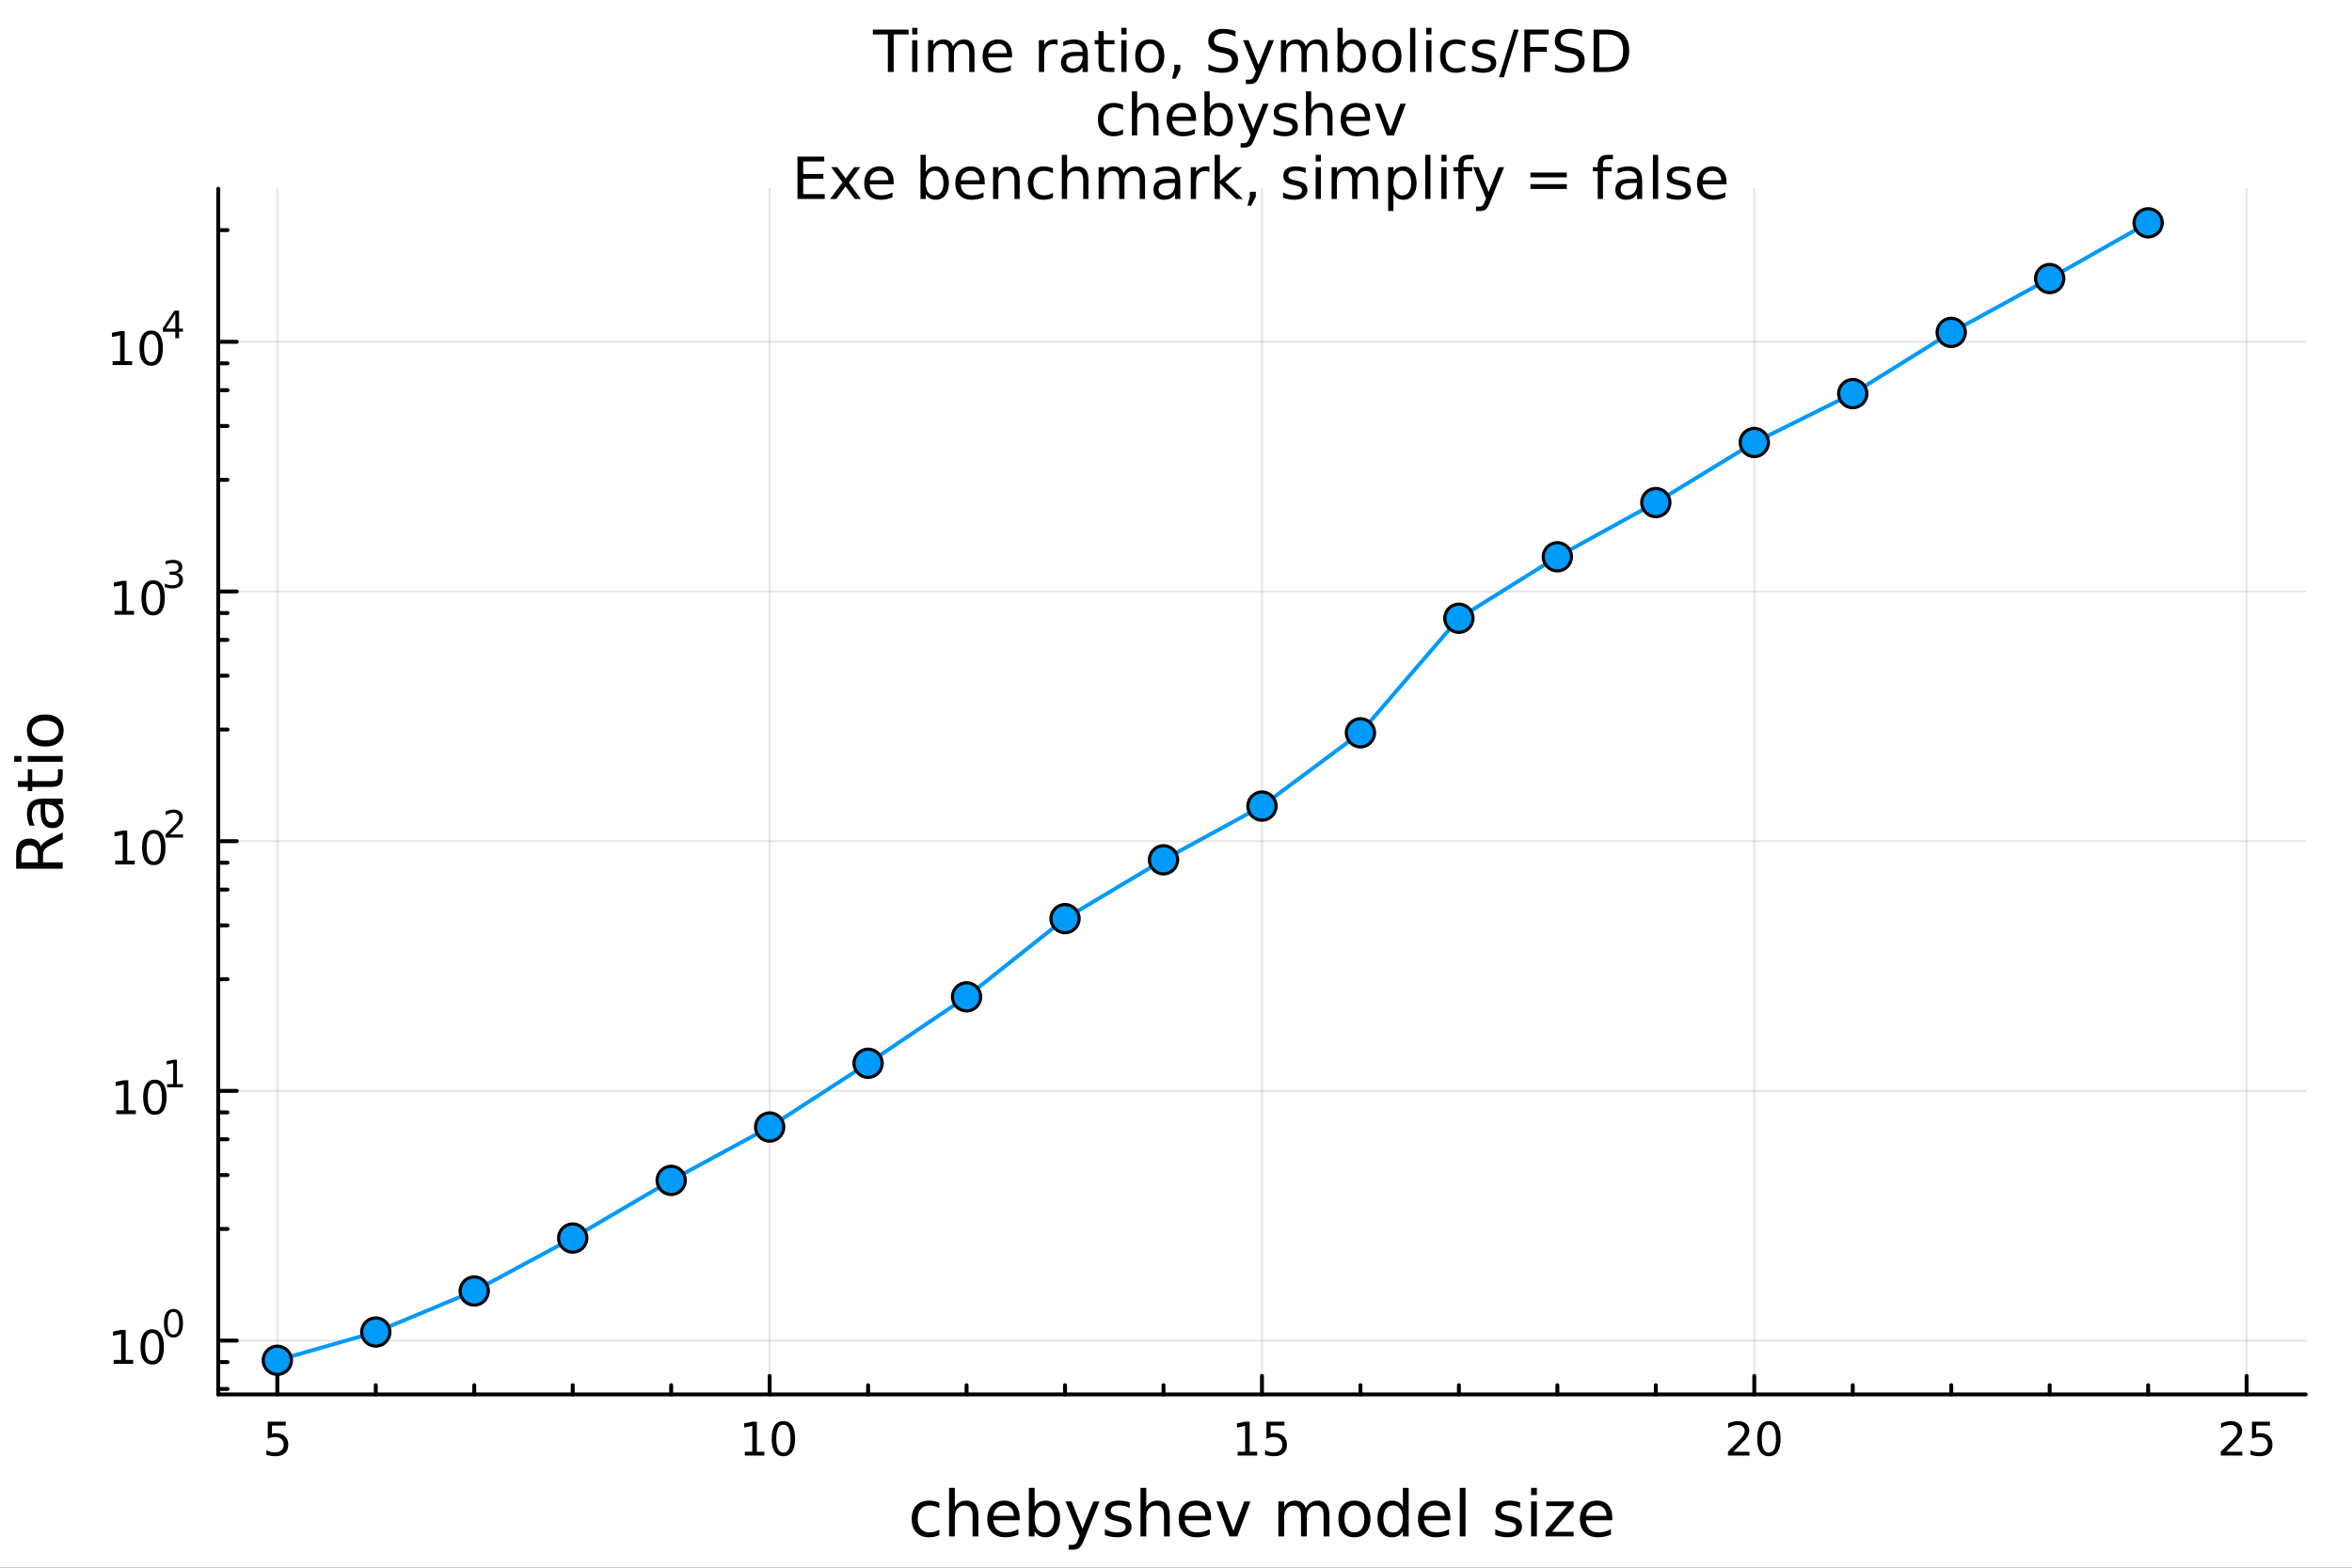 <?xml version="1.0" encoding="utf-8"?>
<svg xmlns="http://www.w3.org/2000/svg" xmlns:xlink="http://www.w3.org/1999/xlink" width="600" height="400" viewBox="0 0 2400 1600">
<rect x="0" y="0" width="2400" height="1600" fill="#333333" stroke="none"/>
<defs>
  <clipPath id="clip970">
    <rect x="0" y="0" width="2400" height="1600"/>
  </clipPath>
</defs>
<path clip-path="url(#clip970)" d="M0 1600 L2400 1600 L2400 0 L0 0  Z" fill="#ffffff" fill-rule="evenodd" fill-opacity="1"/>
<defs>
  <clipPath id="clip971">
    <rect x="480" y="0" width="1681" height="1600"/>
  </clipPath>
</defs>
<path clip-path="url(#clip970)" d="M222.69 1423.18 L2352.76 1423.18 L2352.76 192.592 L222.69 192.592  Z" fill="#ffffff" fill-rule="evenodd" fill-opacity="1"/>
<defs>
  <clipPath id="clip972">
    <rect x="222" y="192" width="2131" height="1232"/>
  </clipPath>
</defs>
<polyline clip-path="url(#clip972)" style="stroke:#000000; stroke-linecap:round; stroke-linejoin:round; stroke-width:2; stroke-opacity:0.1; fill:none" points="282.975,1423.18 282.975,192.592 "/>
<polyline clip-path="url(#clip972)" style="stroke:#000000; stroke-linecap:round; stroke-linejoin:round; stroke-width:2; stroke-opacity:0.1; fill:none" points="785.349,1423.18 785.349,192.592 "/>
<polyline clip-path="url(#clip972)" style="stroke:#000000; stroke-linecap:round; stroke-linejoin:round; stroke-width:2; stroke-opacity:0.1; fill:none" points="1287.72,1423.18 1287.72,192.592 "/>
<polyline clip-path="url(#clip972)" style="stroke:#000000; stroke-linecap:round; stroke-linejoin:round; stroke-width:2; stroke-opacity:0.1; fill:none" points="1790.1,1423.18 1790.1,192.592 "/>
<polyline clip-path="url(#clip972)" style="stroke:#000000; stroke-linecap:round; stroke-linejoin:round; stroke-width:2; stroke-opacity:0.1; fill:none" points="2292.47,1423.18 2292.47,192.592 "/>
<polyline clip-path="url(#clip970)" style="stroke:#000000; stroke-linecap:round; stroke-linejoin:round; stroke-width:4; stroke-opacity:1; fill:none" points="222.69,1423.18 2352.76,1423.18 "/>
<polyline clip-path="url(#clip970)" style="stroke:#000000; stroke-linecap:round; stroke-linejoin:round; stroke-width:4; stroke-opacity:1; fill:none" points="282.975,1423.18 282.975,1404.28 "/>
<polyline clip-path="url(#clip970)" style="stroke:#000000; stroke-linecap:round; stroke-linejoin:round; stroke-width:4; stroke-opacity:1; fill:none" points="785.349,1423.18 785.349,1404.28 "/>
<polyline clip-path="url(#clip970)" style="stroke:#000000; stroke-linecap:round; stroke-linejoin:round; stroke-width:4; stroke-opacity:1; fill:none" points="1287.72,1423.18 1287.72,1404.28 "/>
<polyline clip-path="url(#clip970)" style="stroke:#000000; stroke-linecap:round; stroke-linejoin:round; stroke-width:4; stroke-opacity:1; fill:none" points="1790.1,1423.18 1790.1,1404.28 "/>
<polyline clip-path="url(#clip970)" style="stroke:#000000; stroke-linecap:round; stroke-linejoin:round; stroke-width:4; stroke-opacity:1; fill:none" points="2292.47,1423.18 2292.47,1404.28 "/>
<polyline clip-path="url(#clip970)" style="stroke:#000000; stroke-linecap:round; stroke-linejoin:round; stroke-width:4; stroke-opacity:1; fill:none" points="383.45,1423.18 383.45,1413.73 "/>
<polyline clip-path="url(#clip970)" style="stroke:#000000; stroke-linecap:round; stroke-linejoin:round; stroke-width:4; stroke-opacity:1; fill:none" points="483.925,1423.18 483.925,1413.73 "/>
<polyline clip-path="url(#clip970)" style="stroke:#000000; stroke-linecap:round; stroke-linejoin:round; stroke-width:4; stroke-opacity:1; fill:none" points="584.4,1423.18 584.4,1413.73 "/>
<polyline clip-path="url(#clip970)" style="stroke:#000000; stroke-linecap:round; stroke-linejoin:round; stroke-width:4; stroke-opacity:1; fill:none" points="684.874,1423.18 684.874,1413.73 "/>
<polyline clip-path="url(#clip970)" style="stroke:#000000; stroke-linecap:round; stroke-linejoin:round; stroke-width:4; stroke-opacity:1; fill:none" points="885.824,1423.18 885.824,1413.73 "/>
<polyline clip-path="url(#clip970)" style="stroke:#000000; stroke-linecap:round; stroke-linejoin:round; stroke-width:4; stroke-opacity:1; fill:none" points="986.299,1423.18 986.299,1413.73 "/>
<polyline clip-path="url(#clip970)" style="stroke:#000000; stroke-linecap:round; stroke-linejoin:round; stroke-width:4; stroke-opacity:1; fill:none" points="1086.77,1423.18 1086.77,1413.73 "/>
<polyline clip-path="url(#clip970)" style="stroke:#000000; stroke-linecap:round; stroke-linejoin:round; stroke-width:4; stroke-opacity:1; fill:none" points="1187.25,1423.18 1187.25,1413.73 "/>
<polyline clip-path="url(#clip970)" style="stroke:#000000; stroke-linecap:round; stroke-linejoin:round; stroke-width:4; stroke-opacity:1; fill:none" points="1388.2,1423.18 1388.2,1413.73 "/>
<polyline clip-path="url(#clip970)" style="stroke:#000000; stroke-linecap:round; stroke-linejoin:round; stroke-width:4; stroke-opacity:1; fill:none" points="1488.67,1423.18 1488.67,1413.73 "/>
<polyline clip-path="url(#clip970)" style="stroke:#000000; stroke-linecap:round; stroke-linejoin:round; stroke-width:4; stroke-opacity:1; fill:none" points="1589.15,1423.18 1589.15,1413.73 "/>
<polyline clip-path="url(#clip970)" style="stroke:#000000; stroke-linecap:round; stroke-linejoin:round; stroke-width:4; stroke-opacity:1; fill:none" points="1689.62,1423.18 1689.62,1413.73 "/>
<polyline clip-path="url(#clip970)" style="stroke:#000000; stroke-linecap:round; stroke-linejoin:round; stroke-width:4; stroke-opacity:1; fill:none" points="1890.57,1423.18 1890.57,1413.73 "/>
<polyline clip-path="url(#clip970)" style="stroke:#000000; stroke-linecap:round; stroke-linejoin:round; stroke-width:4; stroke-opacity:1; fill:none" points="1991.05,1423.18 1991.05,1413.73 "/>
<polyline clip-path="url(#clip970)" style="stroke:#000000; stroke-linecap:round; stroke-linejoin:round; stroke-width:4; stroke-opacity:1; fill:none" points="2091.52,1423.18 2091.52,1413.73 "/>
<polyline clip-path="url(#clip970)" style="stroke:#000000; stroke-linecap:round; stroke-linejoin:round; stroke-width:4; stroke-opacity:1; fill:none" points="2192,1423.18 2192,1413.73 "/>
<path clip-path="url(#clip970)" d="M273.253 1451.02 L291.609 1451.02 L291.609 1454.96 L277.535 1454.96 L277.535 1463.43 Q278.554 1463.08 279.572 1462.92 Q280.591 1462.73 281.609 1462.73 Q287.396 1462.73 290.776 1465.9 Q294.156 1469.08 294.156 1474.49 Q294.156 1480.07 290.683 1483.17 Q287.211 1486.25 280.892 1486.25 Q278.716 1486.25 276.447 1485.88 Q274.202 1485.51 271.795 1484.77 L271.795 1480.07 Q273.878 1481.2 276.1 1481.76 Q278.322 1482.32 280.799 1482.32 Q284.804 1482.32 287.142 1480.21 Q289.48 1478.1 289.48 1474.49 Q289.48 1470.88 287.142 1468.77 Q284.804 1466.67 280.799 1466.67 Q278.924 1466.67 277.049 1467.08 Q275.197 1467.5 273.253 1468.38 L273.253 1451.02 Z" fill="#000000" fill-rule="nonzero" fill-opacity="1" /><path clip-path="url(#clip970)" d="M760.037 1481.64 L767.676 1481.64 L767.676 1455.28 L759.366 1456.95 L759.366 1452.69 L767.629 1451.02 L772.305 1451.02 L772.305 1481.64 L779.944 1481.64 L779.944 1485.58 L760.037 1485.58 L760.037 1481.64 Z" fill="#000000" fill-rule="nonzero" fill-opacity="1" /><path clip-path="url(#clip970)" d="M799.388 1454.1 Q795.777 1454.1 793.949 1457.66 Q792.143 1461.2 792.143 1468.33 Q792.143 1475.44 793.949 1479.01 Q795.777 1482.55 799.388 1482.55 Q803.023 1482.55 804.828 1479.01 Q806.657 1475.44 806.657 1468.33 Q806.657 1461.2 804.828 1457.66 Q803.023 1454.1 799.388 1454.1 M799.388 1450.39 Q805.199 1450.39 808.254 1455 Q811.333 1459.58 811.333 1468.33 Q811.333 1477.06 808.254 1481.67 Q805.199 1486.25 799.388 1486.25 Q793.578 1486.25 790.5 1481.67 Q787.444 1477.06 787.444 1468.33 Q787.444 1459.58 790.5 1455 Q793.578 1450.39 799.388 1450.39 Z" fill="#000000" fill-rule="nonzero" fill-opacity="1" /><path clip-path="url(#clip970)" d="M1262.91 1481.64 L1270.55 1481.64 L1270.55 1455.28 L1262.24 1456.95 L1262.24 1452.69 L1270.5 1451.02 L1275.18 1451.02 L1275.18 1481.64 L1282.82 1481.64 L1282.82 1485.58 L1262.91 1485.58 L1262.91 1481.64 Z" fill="#000000" fill-rule="nonzero" fill-opacity="1" /><path clip-path="url(#clip970)" d="M1292.31 1451.02 L1310.66 1451.02 L1310.66 1454.96 L1296.59 1454.96 L1296.59 1463.43 Q1297.61 1463.08 1298.63 1462.92 Q1299.64 1462.73 1300.66 1462.73 Q1306.45 1462.73 1309.83 1465.9 Q1313.21 1469.08 1313.21 1474.49 Q1313.21 1480.07 1309.74 1483.17 Q1306.26 1486.25 1299.95 1486.25 Q1297.77 1486.25 1295.5 1485.88 Q1293.26 1485.51 1290.85 1484.77 L1290.85 1480.07 Q1292.93 1481.2 1295.15 1481.76 Q1297.38 1482.32 1299.85 1482.32 Q1303.86 1482.32 1306.2 1480.21 Q1308.53 1478.1 1308.53 1474.49 Q1308.53 1470.88 1306.2 1468.77 Q1303.86 1466.67 1299.85 1466.67 Q1297.98 1466.67 1296.1 1467.08 Q1294.25 1467.5 1292.31 1468.38 L1292.31 1451.02 Z" fill="#000000" fill-rule="nonzero" fill-opacity="1" /><path clip-path="url(#clip970)" d="M1768.87 1481.64 L1785.19 1481.64 L1785.19 1485.58 L1763.25 1485.58 L1763.25 1481.64 Q1765.91 1478.89 1770.49 1474.26 Q1775.1 1469.61 1776.28 1468.27 Q1778.52 1465.74 1779.4 1464.01 Q1780.31 1462.25 1780.31 1460.56 Q1780.31 1457.8 1778.36 1456.07 Q1776.44 1454.33 1773.34 1454.33 Q1771.14 1454.33 1768.69 1455.09 Q1766.25 1455.86 1763.48 1457.41 L1763.48 1452.69 Q1766.3 1451.55 1768.75 1450.97 Q1771.21 1450.39 1773.25 1450.39 Q1778.62 1450.39 1781.81 1453.08 Q1785 1455.77 1785 1460.26 Q1785 1462.39 1784.19 1464.31 Q1783.41 1466.2 1781.3 1468.8 Q1780.72 1469.47 1777.62 1472.69 Q1774.52 1475.88 1768.87 1481.64 Z" fill="#000000" fill-rule="nonzero" fill-opacity="1" /><path clip-path="url(#clip970)" d="M1805 1454.1 Q1801.39 1454.1 1799.56 1457.66 Q1797.76 1461.2 1797.76 1468.33 Q1797.76 1475.44 1799.56 1479.01 Q1801.39 1482.55 1805 1482.55 Q1808.64 1482.55 1810.44 1479.01 Q1812.27 1475.44 1812.27 1468.33 Q1812.27 1461.2 1810.44 1457.66 Q1808.64 1454.1 1805 1454.1 M1805 1450.39 Q1810.81 1450.39 1813.87 1455 Q1816.95 1459.58 1816.95 1468.33 Q1816.95 1477.06 1813.87 1481.67 Q1810.81 1486.25 1805 1486.25 Q1799.19 1486.25 1796.12 1481.67 Q1793.06 1477.06 1793.06 1468.33 Q1793.06 1459.58 1796.12 1455 Q1799.19 1450.39 1805 1450.39 Z" fill="#000000" fill-rule="nonzero" fill-opacity="1" /><path clip-path="url(#clip970)" d="M2271.74 1481.64 L2288.06 1481.64 L2288.06 1485.58 L2266.12 1485.58 L2266.12 1481.64 Q2268.78 1478.89 2273.36 1474.26 Q2277.97 1469.61 2279.15 1468.27 Q2281.39 1465.74 2282.27 1464.01 Q2283.18 1462.25 2283.18 1460.56 Q2283.18 1457.8 2281.23 1456.07 Q2279.31 1454.33 2276.21 1454.33 Q2274.01 1454.33 2271.56 1455.09 Q2269.13 1455.86 2266.35 1457.41 L2266.35 1452.69 Q2269.17 1451.55 2271.63 1450.97 Q2274.08 1450.39 2276.12 1450.39 Q2281.49 1450.39 2284.68 1453.08 Q2287.88 1455.77 2287.88 1460.26 Q2287.88 1462.39 2287.07 1464.31 Q2286.28 1466.2 2284.17 1468.8 Q2283.59 1469.47 2280.49 1472.69 Q2277.39 1475.88 2271.74 1481.64 Z" fill="#000000" fill-rule="nonzero" fill-opacity="1" /><path clip-path="url(#clip970)" d="M2297.92 1451.02 L2316.28 1451.02 L2316.28 1454.96 L2302.2 1454.96 L2302.2 1463.43 Q2303.22 1463.08 2304.24 1462.92 Q2305.26 1462.73 2306.28 1462.73 Q2312.07 1462.73 2315.45 1465.9 Q2318.83 1469.08 2318.83 1474.49 Q2318.83 1480.07 2315.35 1483.17 Q2311.88 1486.25 2305.56 1486.25 Q2303.39 1486.25 2301.12 1485.88 Q2298.87 1485.51 2296.46 1484.77 L2296.46 1480.07 Q2298.55 1481.2 2300.77 1481.76 Q2302.99 1482.32 2305.47 1482.32 Q2309.47 1482.32 2311.81 1480.21 Q2314.15 1478.1 2314.15 1474.49 Q2314.15 1470.88 2311.81 1468.77 Q2309.47 1466.67 2305.47 1466.67 Q2303.59 1466.67 2301.72 1467.08 Q2299.87 1467.5 2297.92 1468.38 L2297.92 1451.02 Z" fill="#000000" fill-rule="nonzero" fill-opacity="1" /><path clip-path="url(#clip970)" d="M958.473 1533.76 L958.473 1539.24 Q955.99 1537.87 953.476 1537.2 Q950.993 1536.5 948.447 1536.5 Q942.75 1536.5 939.599 1540.13 Q936.448 1543.73 936.448 1550.25 Q936.448 1556.78 939.599 1560.4 Q942.75 1564 948.447 1564 Q950.993 1564 953.476 1563.33 Q955.99 1562.63 958.473 1561.26 L958.473 1566.68 Q956.022 1567.82 953.38 1568.39 Q950.77 1568.97 947.81 1568.97 Q939.758 1568.97 935.015 1563.91 Q930.273 1558.85 930.273 1550.25 Q930.273 1541.53 935.047 1536.53 Q939.853 1531.54 948.192 1531.54 Q950.898 1531.54 953.476 1532.11 Q956.054 1532.65 958.473 1533.76 Z" fill="#000000" fill-rule="nonzero" fill-opacity="1" /><path clip-path="url(#clip970)" d="M998.29 1546.53 L998.29 1568.04 L992.434 1568.04 L992.434 1546.72 Q992.434 1541.66 990.461 1539.14 Q988.487 1536.63 984.54 1536.63 Q979.798 1536.63 977.061 1539.65 Q974.323 1542.68 974.323 1547.9 L974.323 1568.04 L968.435 1568.04 L968.435 1518.52 L974.323 1518.52 L974.323 1537.93 Q976.424 1534.72 979.257 1533.13 Q982.121 1531.54 985.845 1531.54 Q991.988 1531.54 995.139 1535.36 Q998.29 1539.14 998.29 1546.53 Z" fill="#000000" fill-rule="nonzero" fill-opacity="1" /><path clip-path="url(#clip970)" d="M1040.46 1548.76 L1040.46 1551.62 L1013.54 1551.62 Q1013.92 1557.67 1017.16 1560.85 Q1020.44 1564 1026.27 1564 Q1029.64 1564 1032.79 1563.17 Q1035.98 1562.35 1039.09 1560.69 L1039.09 1566.23 Q1035.94 1567.57 1032.63 1568.27 Q1029.32 1568.97 1025.92 1568.97 Q1017.39 1568.97 1012.39 1564 Q1007.43 1559.04 1007.43 1550.57 Q1007.43 1541.82 1012.14 1536.69 Q1016.88 1531.54 1024.9 1531.54 Q1032.09 1531.54 1036.26 1536.18 Q1040.46 1540.8 1040.46 1548.76 M1034.61 1547.04 Q1034.54 1542.23 1031.9 1539.37 Q1029.29 1536.5 1024.96 1536.5 Q1020.06 1536.5 1017.1 1539.27 Q1014.17 1542.04 1013.73 1547.07 L1034.61 1547.04 Z" fill="#000000" fill-rule="nonzero" fill-opacity="1" /><path clip-path="url(#clip970)" d="M1075.67 1550.25 Q1075.67 1543.79 1072.99 1540.13 Q1070.35 1536.44 1065.7 1536.44 Q1061.06 1536.44 1058.38 1540.13 Q1055.74 1543.79 1055.74 1550.25 Q1055.74 1556.71 1058.38 1560.4 Q1061.06 1564.07 1065.7 1564.07 Q1070.35 1564.07 1072.99 1560.4 Q1075.67 1556.71 1075.67 1550.25 M1055.74 1537.81 Q1057.59 1534.62 1060.39 1533.1 Q1063.22 1531.54 1067.14 1531.54 Q1073.63 1531.54 1077.67 1536.69 Q1081.74 1541.85 1081.74 1550.25 Q1081.74 1558.65 1077.67 1563.81 Q1073.63 1568.97 1067.14 1568.97 Q1063.22 1568.97 1060.39 1567.44 Q1057.59 1565.88 1055.74 1562.7 L1055.74 1568.04 L1049.85 1568.04 L1049.85 1518.52 L1055.74 1518.52 L1055.74 1537.81 Z" fill="#000000" fill-rule="nonzero" fill-opacity="1" /><path clip-path="url(#clip970)" d="M1106.28 1571.35 Q1103.8 1577.72 1101.45 1579.66 Q1099.09 1581.6 1095.14 1581.6 L1090.47 1581.6 L1090.47 1576.7 L1093.9 1576.7 Q1096.32 1576.7 1097.66 1575.56 Q1099 1574.41 1100.62 1570.14 L1101.67 1567.47 L1087.25 1532.4 L1093.46 1532.4 L1104.6 1560.28 L1115.74 1532.4 L1121.94 1532.4 L1106.28 1571.35 Z" fill="#000000" fill-rule="nonzero" fill-opacity="1" /><path clip-path="url(#clip970)" d="M1152.75 1533.45 L1152.75 1538.98 Q1150.27 1537.71 1147.6 1537.07 Q1144.92 1536.44 1142.06 1536.44 Q1137.7 1536.44 1135.5 1537.77 Q1133.34 1539.11 1133.34 1541.79 Q1133.34 1543.82 1134.9 1545 Q1136.46 1546.15 1141.17 1547.2 L1143.17 1547.64 Q1149.41 1548.98 1152.02 1551.43 Q1154.66 1553.85 1154.66 1558.21 Q1154.66 1563.17 1150.72 1566.07 Q1146.8 1568.97 1139.93 1568.97 Q1137.06 1568.97 1133.94 1568.39 Q1130.86 1567.85 1127.42 1566.74 L1127.42 1560.69 Q1130.67 1562.38 1133.82 1563.24 Q1136.97 1564.07 1140.05 1564.07 Q1144.19 1564.07 1146.42 1562.66 Q1148.65 1561.23 1148.65 1558.65 Q1148.65 1556.27 1147.03 1554.99 Q1145.43 1553.72 1139.99 1552.54 L1137.95 1552.07 Q1132.51 1550.92 1130.09 1548.56 Q1127.67 1546.18 1127.67 1542.04 Q1127.67 1537.01 1131.24 1534.27 Q1134.8 1531.54 1141.36 1531.54 Q1144.61 1531.54 1147.47 1532.01 Q1150.34 1532.49 1152.75 1533.45 Z" fill="#000000" fill-rule="nonzero" fill-opacity="1" /><path clip-path="url(#clip970)" d="M1193.62 1546.53 L1193.62 1568.04 L1187.77 1568.04 L1187.77 1546.72 Q1187.77 1541.66 1185.79 1539.14 Q1183.82 1536.63 1179.87 1536.63 Q1175.13 1536.63 1172.39 1539.65 Q1169.66 1542.68 1169.66 1547.9 L1169.66 1568.04 L1163.77 1568.04 L1163.77 1518.52 L1169.66 1518.52 L1169.66 1537.93 Q1171.76 1534.72 1174.59 1533.13 Q1177.45 1531.54 1181.18 1531.54 Q1187.32 1531.54 1190.47 1535.36 Q1193.62 1539.14 1193.62 1546.53 Z" fill="#000000" fill-rule="nonzero" fill-opacity="1" /><path clip-path="url(#clip970)" d="M1235.79 1548.76 L1235.79 1551.62 L1208.87 1551.62 Q1209.25 1557.67 1212.5 1560.85 Q1215.77 1564 1221.6 1564 Q1224.97 1564 1228.12 1563.17 Q1231.31 1562.35 1234.43 1560.69 L1234.43 1566.23 Q1231.28 1567.57 1227.97 1568.27 Q1224.65 1568.97 1221.25 1568.97 Q1212.72 1568.97 1207.72 1564 Q1202.76 1559.04 1202.76 1550.57 Q1202.76 1541.82 1207.47 1536.69 Q1212.21 1531.54 1220.23 1531.54 Q1227.42 1531.54 1231.59 1536.18 Q1235.79 1540.8 1235.79 1548.76 M1229.94 1547.04 Q1229.87 1542.23 1227.23 1539.37 Q1224.62 1536.5 1220.29 1536.5 Q1215.39 1536.5 1212.43 1539.27 Q1209.5 1542.04 1209.06 1547.07 L1229.94 1547.04 Z" fill="#000000" fill-rule="nonzero" fill-opacity="1" /><path clip-path="url(#clip970)" d="M1241.21 1532.4 L1247.41 1532.4 L1258.55 1562.31 L1269.69 1532.4 L1275.9 1532.4 L1262.53 1568.04 L1254.57 1568.04 L1241.21 1532.4 Z" fill="#000000" fill-rule="nonzero" fill-opacity="1" /><path clip-path="url(#clip970)" d="M1332.46 1539.24 Q1334.65 1535.29 1337.71 1533.41 Q1340.77 1531.54 1344.9 1531.54 Q1350.47 1531.54 1353.5 1535.45 Q1356.52 1539.33 1356.52 1546.53 L1356.52 1568.04 L1350.63 1568.04 L1350.63 1546.72 Q1350.63 1541.59 1348.82 1539.11 Q1347 1536.63 1343.28 1536.63 Q1338.73 1536.63 1336.09 1539.65 Q1333.44 1542.68 1333.44 1547.9 L1333.44 1568.04 L1327.56 1568.04 L1327.56 1546.72 Q1327.56 1541.56 1325.74 1539.11 Q1323.93 1536.63 1320.14 1536.63 Q1315.65 1536.63 1313.01 1539.68 Q1310.37 1542.71 1310.37 1547.9 L1310.37 1568.04 L1304.48 1568.04 L1304.48 1532.4 L1310.37 1532.4 L1310.37 1537.93 Q1312.37 1534.66 1315.18 1533.1 Q1317.98 1531.54 1321.83 1531.54 Q1325.71 1531.54 1328.42 1533.51 Q1331.15 1535.48 1332.46 1539.24 Z" fill="#000000" fill-rule="nonzero" fill-opacity="1" /><path clip-path="url(#clip970)" d="M1382.02 1536.5 Q1377.3 1536.5 1374.57 1540.19 Q1371.83 1543.85 1371.83 1550.25 Q1371.83 1556.65 1374.54 1560.34 Q1377.27 1564 1382.02 1564 Q1386.69 1564 1389.43 1560.31 Q1392.17 1556.62 1392.17 1550.25 Q1392.17 1543.92 1389.43 1540.23 Q1386.69 1536.5 1382.02 1536.5 M1382.02 1531.54 Q1389.65 1531.54 1394.01 1536.5 Q1398.38 1541.47 1398.38 1550.25 Q1398.38 1559 1394.01 1564 Q1389.65 1568.97 1382.02 1568.97 Q1374.34 1568.97 1369.98 1564 Q1365.66 1559 1365.66 1550.25 Q1365.66 1541.47 1369.98 1536.5 Q1374.34 1531.54 1382.02 1531.54 Z" fill="#000000" fill-rule="nonzero" fill-opacity="1" /><path clip-path="url(#clip970)" d="M1431.54 1537.81 L1431.54 1518.52 L1437.4 1518.52 L1437.4 1568.04 L1431.54 1568.04 L1431.54 1562.7 Q1429.69 1565.88 1426.86 1567.44 Q1424.06 1568.97 1420.11 1568.97 Q1413.65 1568.97 1409.58 1563.81 Q1405.54 1558.65 1405.54 1550.25 Q1405.54 1541.85 1409.58 1536.69 Q1413.65 1531.54 1420.11 1531.54 Q1424.06 1531.54 1426.86 1533.1 Q1429.69 1534.62 1431.54 1537.81 M1411.58 1550.25 Q1411.58 1556.71 1414.23 1560.4 Q1416.9 1564.07 1421.55 1564.07 Q1426.19 1564.07 1428.87 1560.4 Q1431.54 1556.71 1431.54 1550.25 Q1431.54 1543.79 1428.87 1540.13 Q1426.19 1536.44 1421.55 1536.44 Q1416.9 1536.44 1414.23 1540.13 Q1411.58 1543.79 1411.58 1550.25 Z" fill="#000000" fill-rule="nonzero" fill-opacity="1" /><path clip-path="url(#clip970)" d="M1479.95 1548.76 L1479.95 1551.62 L1453.02 1551.62 Q1453.41 1557.67 1456.65 1560.85 Q1459.93 1564 1465.76 1564 Q1469.13 1564 1472.28 1563.17 Q1475.46 1562.35 1478.58 1560.69 L1478.58 1566.23 Q1475.43 1567.57 1472.12 1568.27 Q1468.81 1568.97 1465.41 1568.97 Q1456.88 1568.97 1451.88 1564 Q1446.91 1559.04 1446.91 1550.57 Q1446.91 1541.82 1451.62 1536.69 Q1456.37 1531.54 1464.39 1531.54 Q1471.58 1531.54 1475.75 1536.18 Q1479.95 1540.8 1479.95 1548.76 M1474.1 1547.04 Q1474.03 1542.23 1471.39 1539.37 Q1468.78 1536.5 1464.45 1536.5 Q1459.55 1536.5 1456.59 1539.27 Q1453.66 1542.04 1453.22 1547.07 L1474.1 1547.04 Z" fill="#000000" fill-rule="nonzero" fill-opacity="1" /><path clip-path="url(#clip970)" d="M1489.56 1518.52 L1495.42 1518.52 L1495.42 1568.04 L1489.56 1568.04 L1489.56 1518.52 Z" fill="#000000" fill-rule="nonzero" fill-opacity="1" /><path clip-path="url(#clip970)" d="M1551.12 1533.45 L1551.12 1538.98 Q1548.64 1537.71 1545.96 1537.07 Q1543.29 1536.44 1540.43 1536.44 Q1536.07 1536.44 1533.87 1537.77 Q1531.7 1539.11 1531.7 1541.79 Q1531.7 1543.82 1533.26 1545 Q1534.82 1546.15 1539.53 1547.2 L1541.54 1547.64 Q1547.78 1548.98 1550.39 1551.43 Q1553.03 1553.85 1553.03 1558.21 Q1553.03 1563.17 1549.08 1566.07 Q1545.17 1568.97 1538.29 1568.97 Q1535.43 1568.97 1532.31 1568.39 Q1529.22 1567.85 1525.78 1566.74 L1525.78 1560.69 Q1529.03 1562.38 1532.18 1563.24 Q1535.33 1564.07 1538.42 1564.07 Q1542.56 1564.07 1544.79 1562.66 Q1547.01 1561.23 1547.01 1558.65 Q1547.01 1556.27 1545.39 1554.99 Q1543.8 1553.72 1538.36 1552.54 L1536.32 1552.07 Q1530.88 1550.92 1528.46 1548.56 Q1526.04 1546.18 1526.04 1542.04 Q1526.04 1537.01 1529.6 1534.27 Q1533.17 1531.54 1539.73 1531.54 Q1542.97 1531.54 1545.84 1532.01 Q1548.7 1532.49 1551.12 1533.45 Z" fill="#000000" fill-rule="nonzero" fill-opacity="1" /><path clip-path="url(#clip970)" d="M1562.36 1532.4 L1568.21 1532.4 L1568.21 1568.04 L1562.36 1568.04 L1562.36 1532.4 M1562.36 1518.52 L1568.21 1518.52 L1568.21 1525.93 L1562.36 1525.93 L1562.36 1518.52 Z" fill="#000000" fill-rule="nonzero" fill-opacity="1" /><path clip-path="url(#clip970)" d="M1577.92 1532.4 L1605.74 1532.4 L1605.74 1537.74 L1583.71 1563.37 L1605.74 1563.37 L1605.74 1568.04 L1577.12 1568.04 L1577.12 1562.7 L1599.15 1537.07 L1577.92 1537.07 L1577.92 1532.4 Z" fill="#000000" fill-rule="nonzero" fill-opacity="1" /><path clip-path="url(#clip970)" d="M1645.17 1548.76 L1645.17 1551.62 L1618.25 1551.62 Q1618.63 1557.67 1621.87 1560.85 Q1625.15 1564 1630.98 1564 Q1634.35 1564 1637.5 1563.17 Q1640.69 1562.35 1643.8 1560.69 L1643.8 1566.23 Q1640.65 1567.57 1637.34 1568.27 Q1634.03 1568.97 1630.63 1568.97 Q1622.1 1568.97 1617.1 1564 Q1612.14 1559.04 1612.14 1550.57 Q1612.14 1541.82 1616.85 1536.69 Q1621.59 1531.54 1629.61 1531.54 Q1636.8 1531.54 1640.97 1536.18 Q1645.17 1540.8 1645.17 1548.76 M1639.32 1547.04 Q1639.25 1542.23 1636.61 1539.37 Q1634 1536.5 1629.67 1536.5 Q1624.77 1536.5 1621.81 1539.27 Q1618.88 1542.04 1618.44 1547.07 L1639.32 1547.04 Z" fill="#000000" fill-rule="nonzero" fill-opacity="1" /><polyline clip-path="url(#clip972)" style="stroke:#000000; stroke-linecap:round; stroke-linejoin:round; stroke-width:2; stroke-opacity:0.1; fill:none" points="222.69,1368.21 2352.76,1368.21 "/>
<polyline clip-path="url(#clip972)" style="stroke:#000000; stroke-linecap:round; stroke-linejoin:round; stroke-width:2; stroke-opacity:0.1; fill:none" points="222.69,1113.37 2352.76,1113.37 "/>
<polyline clip-path="url(#clip972)" style="stroke:#000000; stroke-linecap:round; stroke-linejoin:round; stroke-width:2; stroke-opacity:0.1; fill:none" points="222.69,858.527 2352.76,858.527 "/>
<polyline clip-path="url(#clip972)" style="stroke:#000000; stroke-linecap:round; stroke-linejoin:round; stroke-width:2; stroke-opacity:0.1; fill:none" points="222.69,603.685 2352.76,603.685 "/>
<polyline clip-path="url(#clip972)" style="stroke:#000000; stroke-linecap:round; stroke-linejoin:round; stroke-width:2; stroke-opacity:0.1; fill:none" points="222.69,348.843 2352.76,348.843 "/>
<polyline clip-path="url(#clip970)" style="stroke:#000000; stroke-linecap:round; stroke-linejoin:round; stroke-width:4; stroke-opacity:1; fill:none" points="222.69,1423.18 222.69,192.592 "/>
<polyline clip-path="url(#clip970)" style="stroke:#000000; stroke-linecap:round; stroke-linejoin:round; stroke-width:4; stroke-opacity:1; fill:none" points="222.69,1368.21 241.588,1368.21 "/>
<polyline clip-path="url(#clip970)" style="stroke:#000000; stroke-linecap:round; stroke-linejoin:round; stroke-width:4; stroke-opacity:1; fill:none" points="222.69,1113.37 241.588,1113.37 "/>
<polyline clip-path="url(#clip970)" style="stroke:#000000; stroke-linecap:round; stroke-linejoin:round; stroke-width:4; stroke-opacity:1; fill:none" points="222.69,858.527 241.588,858.527 "/>
<polyline clip-path="url(#clip970)" style="stroke:#000000; stroke-linecap:round; stroke-linejoin:round; stroke-width:4; stroke-opacity:1; fill:none" points="222.69,603.685 241.588,603.685 "/>
<polyline clip-path="url(#clip970)" style="stroke:#000000; stroke-linecap:round; stroke-linejoin:round; stroke-width:4; stroke-opacity:1; fill:none" points="222.69,348.843 241.588,348.843 "/>
<polyline clip-path="url(#clip970)" style="stroke:#000000; stroke-linecap:round; stroke-linejoin:round; stroke-width:4; stroke-opacity:1; fill:none" points="222.69,1417.6 232.139,1417.6 "/>
<polyline clip-path="url(#clip970)" style="stroke:#000000; stroke-linecap:round; stroke-linejoin:round; stroke-width:4; stroke-opacity:1; fill:none" points="222.69,1390.18 232.139,1390.18 "/>
<polyline clip-path="url(#clip970)" style="stroke:#000000; stroke-linecap:round; stroke-linejoin:round; stroke-width:4; stroke-opacity:1; fill:none" points="222.69,1254.26 232.139,1254.26 "/>
<polyline clip-path="url(#clip970)" style="stroke:#000000; stroke-linecap:round; stroke-linejoin:round; stroke-width:4; stroke-opacity:1; fill:none" points="222.69,1199.31 232.139,1199.31 "/>
<polyline clip-path="url(#clip970)" style="stroke:#000000; stroke-linecap:round; stroke-linejoin:round; stroke-width:4; stroke-opacity:1; fill:none" points="222.69,1162.76 232.139,1162.76 "/>
<polyline clip-path="url(#clip970)" style="stroke:#000000; stroke-linecap:round; stroke-linejoin:round; stroke-width:4; stroke-opacity:1; fill:none" points="222.69,1135.33 232.139,1135.33 "/>
<polyline clip-path="url(#clip970)" style="stroke:#000000; stroke-linecap:round; stroke-linejoin:round; stroke-width:4; stroke-opacity:1; fill:none" points="222.69,999.414 232.139,999.414 "/>
<polyline clip-path="url(#clip970)" style="stroke:#000000; stroke-linecap:round; stroke-linejoin:round; stroke-width:4; stroke-opacity:1; fill:none" points="222.69,944.471 232.139,944.471 "/>
<polyline clip-path="url(#clip970)" style="stroke:#000000; stroke-linecap:round; stroke-linejoin:round; stroke-width:4; stroke-opacity:1; fill:none" points="222.69,907.921 232.139,907.921 "/>
<polyline clip-path="url(#clip970)" style="stroke:#000000; stroke-linecap:round; stroke-linejoin:round; stroke-width:4; stroke-opacity:1; fill:none" points="222.69,880.491 232.139,880.491 "/>
<polyline clip-path="url(#clip970)" style="stroke:#000000; stroke-linecap:round; stroke-linejoin:round; stroke-width:4; stroke-opacity:1; fill:none" points="222.69,744.572 232.139,744.572 "/>
<polyline clip-path="url(#clip970)" style="stroke:#000000; stroke-linecap:round; stroke-linejoin:round; stroke-width:4; stroke-opacity:1; fill:none" points="222.69,689.628 232.139,689.628 "/>
<polyline clip-path="url(#clip970)" style="stroke:#000000; stroke-linecap:round; stroke-linejoin:round; stroke-width:4; stroke-opacity:1; fill:none" points="222.69,653.078 232.139,653.078 "/>
<polyline clip-path="url(#clip970)" style="stroke:#000000; stroke-linecap:round; stroke-linejoin:round; stroke-width:4; stroke-opacity:1; fill:none" points="222.69,625.649 232.139,625.649 "/>
<polyline clip-path="url(#clip970)" style="stroke:#000000; stroke-linecap:round; stroke-linejoin:round; stroke-width:4; stroke-opacity:1; fill:none" points="222.69,489.73 232.139,489.73 "/>
<polyline clip-path="url(#clip970)" style="stroke:#000000; stroke-linecap:round; stroke-linejoin:round; stroke-width:4; stroke-opacity:1; fill:none" points="222.69,434.786 232.139,434.786 "/>
<polyline clip-path="url(#clip970)" style="stroke:#000000; stroke-linecap:round; stroke-linejoin:round; stroke-width:4; stroke-opacity:1; fill:none" points="222.69,398.236 232.139,398.236 "/>
<polyline clip-path="url(#clip970)" style="stroke:#000000; stroke-linecap:round; stroke-linejoin:round; stroke-width:4; stroke-opacity:1; fill:none" points="222.69,370.806 232.139,370.806 "/>
<polyline clip-path="url(#clip970)" style="stroke:#000000; stroke-linecap:round; stroke-linejoin:round; stroke-width:4; stroke-opacity:1; fill:none" points="222.69,234.888 232.139,234.888 "/>
<path clip-path="url(#clip970)" d="M115.985 1388 L123.624 1388 L123.624 1361.64 L115.313 1363.3 L115.313 1359.05 L123.577 1357.38 L128.253 1357.38 L128.253 1388 L135.892 1388 L135.892 1391.94 L115.985 1391.94 L115.985 1388 Z" fill="#000000" fill-rule="nonzero" fill-opacity="1" /><path clip-path="url(#clip970)" d="M155.336 1360.46 Q151.725 1360.46 149.897 1364.02 Q148.091 1367.56 148.091 1374.69 Q148.091 1381.8 149.897 1385.37 Q151.725 1388.91 155.336 1388.91 Q158.971 1388.91 160.776 1385.37 Q162.605 1381.8 162.605 1374.69 Q162.605 1367.56 160.776 1364.02 Q158.971 1360.46 155.336 1360.46 M155.336 1356.75 Q161.146 1356.75 164.202 1361.36 Q167.281 1365.94 167.281 1374.69 Q167.281 1383.42 164.202 1388.03 Q161.146 1392.61 155.336 1392.61 Q149.526 1392.61 146.447 1388.03 Q143.392 1383.42 143.392 1374.69 Q143.392 1365.94 146.447 1361.36 Q149.526 1356.75 155.336 1356.75 Z" fill="#000000" fill-rule="nonzero" fill-opacity="1" /><path clip-path="url(#clip970)" d="M176.986 1338.95 Q174.052 1338.95 172.566 1341.85 Q171.099 1344.72 171.099 1350.52 Q171.099 1356.29 172.566 1359.19 Q174.052 1362.06 176.986 1362.06 Q179.938 1362.06 181.405 1359.19 Q182.891 1356.29 182.891 1350.52 Q182.891 1344.72 181.405 1341.85 Q179.938 1338.95 176.986 1338.95 M176.986 1335.94 Q181.706 1335.94 184.189 1339.68 Q186.69 1343.41 186.69 1350.52 Q186.69 1357.61 184.189 1361.35 Q181.706 1365.07 176.986 1365.07 Q172.265 1365.07 169.763 1361.35 Q167.281 1357.61 167.281 1350.52 Q167.281 1343.41 169.763 1339.68 Q172.265 1335.94 176.986 1335.94 Z" fill="#000000" fill-rule="nonzero" fill-opacity="1" /><path clip-path="url(#clip970)" d="M118.674 1133.16 L126.313 1133.16 L126.313 1106.8 L118.003 1108.46 L118.003 1104.2 L126.267 1102.54 L130.943 1102.54 L130.943 1133.16 L138.581 1133.16 L138.581 1137.1 L118.674 1137.1 L118.674 1133.16 Z" fill="#000000" fill-rule="nonzero" fill-opacity="1" /><path clip-path="url(#clip970)" d="M158.026 1105.62 Q154.415 1105.62 152.586 1109.18 Q150.781 1112.72 150.781 1119.85 Q150.781 1126.96 152.586 1130.52 Q154.415 1134.06 158.026 1134.06 Q161.66 1134.06 163.466 1130.52 Q165.294 1126.96 165.294 1119.85 Q165.294 1112.72 163.466 1109.18 Q161.66 1105.62 158.026 1105.62 M158.026 1101.91 Q163.836 1101.91 166.892 1106.52 Q169.97 1111.1 169.97 1119.85 Q169.97 1128.58 166.892 1133.18 Q163.836 1137.77 158.026 1137.77 Q152.216 1137.77 149.137 1133.18 Q146.081 1128.58 146.081 1119.85 Q146.081 1111.1 149.137 1106.52 Q152.216 1101.91 158.026 1101.91 Z" fill="#000000" fill-rule="nonzero" fill-opacity="1" /><path clip-path="url(#clip970)" d="M170.516 1106.49 L176.722 1106.49 L176.722 1085.07 L169.97 1086.42 L169.97 1082.96 L176.685 1081.61 L180.484 1081.61 L180.484 1106.49 L186.69 1106.49 L186.69 1109.69 L170.516 1109.69 L170.516 1106.49 Z" fill="#000000" fill-rule="nonzero" fill-opacity="1" /><path clip-path="url(#clip970)" d="M117.565 878.319 L125.203 878.319 L125.203 851.954 L116.893 853.621 L116.893 849.361 L125.157 847.695 L129.833 847.695 L129.833 878.319 L137.472 878.319 L137.472 882.255 L117.565 882.255 L117.565 878.319 Z" fill="#000000" fill-rule="nonzero" fill-opacity="1" /><path clip-path="url(#clip970)" d="M156.916 850.773 Q153.305 850.773 151.476 854.338 Q149.671 857.88 149.671 865.009 Q149.671 872.116 151.476 875.681 Q153.305 879.222 156.916 879.222 Q160.55 879.222 162.356 875.681 Q164.185 872.116 164.185 865.009 Q164.185 857.88 162.356 854.338 Q160.55 850.773 156.916 850.773 M156.916 847.07 Q162.726 847.07 165.782 851.676 Q168.861 856.259 168.861 865.009 Q168.861 873.736 165.782 878.343 Q162.726 882.926 156.916 882.926 Q151.106 882.926 148.027 878.343 Q144.972 873.736 144.972 865.009 Q144.972 856.259 148.027 851.676 Q151.106 847.07 156.916 847.07 Z" fill="#000000" fill-rule="nonzero" fill-opacity="1" /><path clip-path="url(#clip970)" d="M173.431 851.647 L186.69 851.647 L186.69 854.844 L168.861 854.844 L168.861 851.647 Q171.023 849.409 174.747 845.647 Q178.49 841.867 179.449 840.776 Q181.274 838.726 181.988 837.315 Q182.722 835.886 182.722 834.513 Q182.722 832.275 181.142 830.864 Q179.581 829.454 177.061 829.454 Q175.274 829.454 173.28 830.074 Q171.306 830.695 169.049 831.955 L169.049 828.118 Q171.343 827.197 173.337 826.727 Q175.33 826.256 176.986 826.256 Q181.349 826.256 183.944 828.438 Q186.54 830.62 186.54 834.269 Q186.54 835.999 185.882 837.56 Q185.242 839.102 183.531 841.209 Q183.06 841.754 180.54 844.368 Q178.02 846.964 173.431 851.647 Z" fill="#000000" fill-rule="nonzero" fill-opacity="1" /><path clip-path="url(#clip970)" d="M116.906 623.477 L124.545 623.477 L124.545 597.112 L116.235 598.778 L116.235 594.519 L124.499 592.852 L129.175 592.852 L129.175 623.477 L136.814 623.477 L136.814 627.412 L116.906 627.412 L116.906 623.477 Z" fill="#000000" fill-rule="nonzero" fill-opacity="1" /><path clip-path="url(#clip970)" d="M156.258 595.931 Q152.647 595.931 150.818 599.496 Q149.013 603.038 149.013 610.167 Q149.013 617.274 150.818 620.838 Q152.647 624.38 156.258 624.38 Q159.892 624.38 161.698 620.838 Q163.526 617.274 163.526 610.167 Q163.526 603.038 161.698 599.496 Q159.892 595.931 156.258 595.931 M156.258 592.227 Q162.068 592.227 165.124 596.834 Q168.202 601.417 168.202 610.167 Q168.202 618.894 165.124 623.5 Q162.068 628.084 156.258 628.084 Q150.448 628.084 147.369 623.5 Q144.314 618.894 144.314 610.167 Q144.314 601.417 147.369 596.834 Q150.448 592.227 156.258 592.227 Z" fill="#000000" fill-rule="nonzero" fill-opacity="1" /><path clip-path="url(#clip970)" d="M180.898 584.862 Q183.625 585.445 185.148 587.288 Q186.69 589.131 186.69 591.839 Q186.69 595.996 183.832 598.272 Q180.973 600.547 175.707 600.547 Q173.939 600.547 172.058 600.19 Q170.196 599.852 168.202 599.156 L168.202 595.488 Q169.782 596.41 171.663 596.88 Q173.544 597.35 175.594 597.35 Q179.167 597.35 181.029 595.94 Q182.91 594.529 182.91 591.839 Q182.91 589.357 181.161 587.965 Q179.431 586.554 176.327 586.554 L173.055 586.554 L173.055 583.432 L176.478 583.432 Q179.28 583.432 180.766 582.323 Q182.252 581.194 182.252 579.088 Q182.252 576.925 180.709 575.778 Q179.186 574.612 176.327 574.612 Q174.766 574.612 172.979 574.95 Q171.193 575.289 169.049 576.003 L169.049 572.618 Q171.212 572.016 173.092 571.715 Q174.992 571.414 176.666 571.414 Q180.992 571.414 183.512 573.389 Q186.032 575.345 186.032 578.693 Q186.032 581.025 184.697 582.642 Q183.361 584.241 180.898 584.862 Z" fill="#000000" fill-rule="nonzero" fill-opacity="1" /><path clip-path="url(#clip970)" d="M114.931 368.635 L122.57 368.635 L122.57 342.269 L114.26 343.936 L114.26 339.677 L122.524 338.01 L127.2 338.01 L127.2 368.635 L134.839 368.635 L134.839 372.57 L114.931 372.57 L114.931 368.635 Z" fill="#000000" fill-rule="nonzero" fill-opacity="1" /><path clip-path="url(#clip970)" d="M154.283 341.089 Q150.672 341.089 148.843 344.654 Q147.038 348.195 147.038 355.325 Q147.038 362.431 148.843 365.996 Q150.672 369.538 154.283 369.538 Q157.917 369.538 159.723 365.996 Q161.552 362.431 161.552 355.325 Q161.552 348.195 159.723 344.654 Q157.917 341.089 154.283 341.089 M154.283 337.385 Q160.093 337.385 163.149 341.992 Q166.227 346.575 166.227 355.325 Q166.227 364.052 163.149 368.658 Q160.093 373.241 154.283 373.241 Q148.473 373.241 145.394 368.658 Q142.339 364.052 142.339 355.325 Q142.339 346.575 145.394 341.992 Q148.473 337.385 154.283 337.385 Z" fill="#000000" fill-rule="nonzero" fill-opacity="1" /><path clip-path="url(#clip970)" d="M178.904 320.39 L169.312 335.38 L178.904 335.38 L178.904 320.39 M177.907 317.08 L182.684 317.08 L182.684 335.38 L186.69 335.38 L186.69 338.539 L182.684 338.539 L182.684 345.16 L178.904 345.16 L178.904 338.539 L166.227 338.539 L166.227 334.872 L177.907 317.08 Z" fill="#000000" fill-rule="nonzero" fill-opacity="1" /><path clip-path="url(#clip970)" d="M41.724 864.047 Q42.424 861.979 44.716 860.037 Q47.008 858.064 51.018 856.09 L64.004 849.565 L64.004 856.472 L51.814 862.551 Q47.039 864.907 45.48 867.135 Q43.92 869.331 43.92 873.15 L43.92 880.153 L64.004 880.153 L64.004 886.582 L16.484 886.582 L16.484 872.068 Q16.484 863.92 19.89 859.91 Q23.296 855.899 30.17 855.899 Q34.658 855.899 37.618 858 Q40.578 860.069 41.724 864.047 M21.768 880.153 L38.637 880.153 L38.637 872.068 Q38.637 867.421 36.504 865.066 Q34.34 862.679 30.17 862.679 Q26.001 862.679 23.9 865.066 Q21.768 867.421 21.768 872.068 L21.768 880.153 Z" fill="#000000" fill-rule="nonzero" fill-opacity="1" /><path clip-path="url(#clip970)" d="M46.085 826.776 Q46.085 833.874 47.708 836.611 Q49.331 839.348 53.246 839.348 Q56.365 839.348 58.211 837.311 Q60.026 835.243 60.026 831.71 Q60.026 826.84 56.588 823.912 Q53.119 820.952 47.39 820.952 L46.085 820.952 L46.085 826.776 M43.666 815.095 L64.004 815.095 L64.004 820.952 L58.593 820.952 Q61.84 822.957 63.399 825.949 Q64.927 828.941 64.927 833.269 Q64.927 838.744 61.872 841.99 Q58.784 845.205 53.628 845.205 Q47.612 845.205 44.557 841.195 Q41.501 837.152 41.501 829.163 L41.501 820.952 L40.928 820.952 Q36.886 820.952 34.69 823.625 Q32.462 826.267 32.462 831.073 Q32.462 834.129 33.194 837.025 Q33.926 839.921 35.39 842.595 L29.98 842.595 Q28.738 839.38 28.133 836.357 Q27.497 833.333 27.497 830.468 Q27.497 822.734 31.507 818.915 Q35.518 815.095 43.666 815.095 Z" fill="#000000" fill-rule="nonzero" fill-opacity="1" /><path clip-path="url(#clip970)" d="M18.235 797.239 L28.356 797.239 L28.356 785.176 L32.908 785.176 L32.908 797.239 L52.259 797.239 Q56.62 797.239 57.861 796.062 Q59.103 794.852 59.103 791.192 L59.103 785.176 L64.004 785.176 L64.004 791.192 Q64.004 797.971 61.49 800.55 Q58.943 803.128 52.259 803.128 L32.908 803.128 L32.908 807.424 L28.356 807.424 L28.356 803.128 L18.235 803.128 L18.235 797.239 Z" fill="#000000" fill-rule="nonzero" fill-opacity="1" /><path clip-path="url(#clip970)" d="M28.356 777.474 L28.356 771.617 L64.004 771.617 L64.004 777.474 L28.356 777.474 M14.479 777.474 L14.479 771.617 L21.895 771.617 L21.895 777.474 L14.479 777.474 Z" fill="#000000" fill-rule="nonzero" fill-opacity="1" /><path clip-path="url(#clip970)" d="M32.462 745.55 Q32.462 750.26 36.154 752.998 Q39.815 755.735 46.212 755.735 Q52.609 755.735 56.302 753.03 Q59.962 750.292 59.962 745.55 Q59.962 740.871 56.27 738.134 Q52.578 735.396 46.212 735.396 Q39.878 735.396 36.186 738.134 Q32.462 740.871 32.462 745.55 M27.497 745.55 Q27.497 737.911 32.462 733.55 Q37.427 729.19 46.212 729.19 Q54.965 729.19 59.962 733.55 Q64.927 737.911 64.927 745.55 Q64.927 753.22 59.962 757.581 Q54.965 761.91 46.212 761.91 Q37.427 761.91 32.462 757.581 Q27.497 753.22 27.497 745.55 Z" fill="#000000" fill-rule="nonzero" fill-opacity="1" /><path clip-path="url(#clip970)" d="M890.677 30.24 L927.222 30.24 L927.222 35.159 L911.886 35.159 L911.886 73.44 L906.012 73.44 L906.012 35.159 L890.677 35.159 L890.677 30.24 Z" fill="#000000" fill-rule="nonzero" fill-opacity="1" /><path clip-path="url(#clip970)" d="M930.81 41.033 L936.134 41.033 L936.134 73.44 L930.81 73.44 L930.81 41.033 M930.81 28.417 L936.134 28.417 L936.134 35.159 L930.81 35.159 L930.81 28.417 Z" fill="#000000" fill-rule="nonzero" fill-opacity="1" /><path clip-path="url(#clip970)" d="M972.505 47.254 Q974.501 43.666 977.279 41.959 Q980.057 40.252 983.818 40.252 Q988.882 40.252 991.631 43.81 Q994.38 47.341 994.38 53.88 L994.38 73.44 L989.027 73.44 L989.027 54.053 Q989.027 49.395 987.378 47.138 Q985.728 44.881 982.343 44.881 Q978.205 44.881 975.803 47.63 Q973.402 50.379 973.402 55.124 L973.402 73.44 L968.049 73.44 L968.049 54.053 Q968.049 49.366 966.4 47.138 Q964.75 44.881 961.307 44.881 Q957.227 44.881 954.826 47.659 Q952.424 50.408 952.424 55.124 L952.424 73.44 L947.071 73.44 L947.071 41.033 L952.424 41.033 L952.424 46.068 Q954.247 43.087 956.793 41.669 Q959.339 40.252 962.841 40.252 Q966.371 40.252 968.83 42.045 Q971.319 43.84 972.505 47.254 Z" fill="#000000" fill-rule="nonzero" fill-opacity="1" /><path clip-path="url(#clip970)" d="M1032.72 55.905 L1032.72 58.51 L1008.24 58.51 Q1008.59 64.007 1011.54 66.901 Q1014.52 69.765 1019.81 69.765 Q1022.88 69.765 1025.75 69.013 Q1028.64 68.261 1031.47 66.756 L1031.47 71.791 Q1028.61 73.006 1025.6 73.642 Q1022.59 74.279 1019.5 74.279 Q1011.74 74.279 1007.2 69.765 Q1002.68 65.251 1002.68 57.555 Q1002.68 49.597 1006.97 44.939 Q1011.28 40.252 1018.57 40.252 Q1025.11 40.252 1028.9 44.476 Q1032.72 48.672 1032.72 55.905 M1027.39 54.343 Q1027.34 49.974 1024.94 47.37 Q1022.56 44.765 1018.63 44.765 Q1014.17 44.765 1011.48 47.283 Q1008.82 49.8 1008.41 54.372 L1027.39 54.343 Z" fill="#000000" fill-rule="nonzero" fill-opacity="1" /><path clip-path="url(#clip970)" d="M1079.07 46.01 Q1078.18 45.489 1077.11 45.257 Q1076.06 44.997 1074.79 44.997 Q1070.28 44.997 1067.85 47.948 Q1065.44 50.871 1065.44 56.368 L1065.44 73.44 L1060.09 73.44 L1060.09 41.033 L1065.44 41.033 L1065.44 46.068 Q1067.12 43.116 1069.81 41.698 Q1072.5 40.252 1076.35 40.252 Q1076.9 40.252 1077.57 40.338 Q1078.23 40.396 1079.04 40.541 L1079.07 46.01 Z" fill="#000000" fill-rule="nonzero" fill-opacity="1" /><path clip-path="url(#clip970)" d="M1099.39 57.15 Q1092.93 57.15 1090.44 58.625 Q1087.96 60.101 1087.96 63.66 Q1087.96 66.496 1089.81 68.174 Q1091.69 69.823 1094.9 69.823 Q1099.33 69.823 1101.99 66.698 Q1104.68 63.544 1104.68 58.336 L1104.68 57.15 L1099.39 57.15 M1110 54.95 L1110 73.44 L1104.68 73.44 L1104.68 68.521 Q1102.86 71.472 1100.14 72.89 Q1097.42 74.279 1093.48 74.279 Q1088.51 74.279 1085.55 71.501 Q1082.63 68.695 1082.63 64.007 Q1082.63 58.538 1086.28 55.761 Q1089.95 52.983 1097.21 52.983 L1104.68 52.983 L1104.68 52.462 Q1104.68 48.787 1102.25 46.791 Q1099.85 44.765 1095.48 44.765 Q1092.7 44.765 1090.07 45.431 Q1087.43 46.096 1085 47.427 L1085 42.508 Q1087.93 41.38 1090.68 40.83 Q1093.42 40.252 1096.03 40.252 Q1103.06 40.252 1106.53 43.897 Q1110 47.543 1110 54.95 Z" fill="#000000" fill-rule="nonzero" fill-opacity="1" /><path clip-path="url(#clip970)" d="M1126.24 31.831 L1126.24 41.033 L1137.2 41.033 L1137.2 45.17 L1126.24 45.17 L1126.24 62.763 Q1126.24 66.727 1127.31 67.856 Q1128.41 68.984 1131.73 68.984 L1137.2 68.984 L1137.2 73.44 L1131.73 73.44 Q1125.57 73.44 1123.23 71.154 Q1120.88 68.839 1120.88 62.763 L1120.88 45.17 L1116.98 45.17 L1116.98 41.033 L1120.88 41.033 L1120.88 31.831 L1126.24 31.831 Z" fill="#000000" fill-rule="nonzero" fill-opacity="1" /><path clip-path="url(#clip970)" d="M1144.21 41.033 L1149.53 41.033 L1149.53 73.44 L1144.21 73.44 L1144.21 41.033 M1144.21 28.417 L1149.53 28.417 L1149.53 35.159 L1144.21 35.159 L1144.21 28.417 Z" fill="#000000" fill-rule="nonzero" fill-opacity="1" /><path clip-path="url(#clip970)" d="M1173.23 44.765 Q1168.94 44.765 1166.46 48.122 Q1163.97 51.449 1163.97 57.265 Q1163.97 63.081 1166.43 66.438 Q1168.92 69.765 1173.23 69.765 Q1177.48 69.765 1179.97 66.409 Q1182.46 63.052 1182.46 57.265 Q1182.46 51.507 1179.97 48.151 Q1177.48 44.765 1173.23 44.765 M1173.23 40.252 Q1180.17 40.252 1184.14 44.765 Q1188.1 49.279 1188.1 57.265 Q1188.1 65.222 1184.14 69.765 Q1180.17 74.279 1173.23 74.279 Q1166.25 74.279 1162.29 69.765 Q1158.35 65.222 1158.35 57.265 Q1158.35 49.279 1162.29 44.765 Q1166.25 40.252 1173.23 40.252 Z" fill="#000000" fill-rule="nonzero" fill-opacity="1" /><path clip-path="url(#clip970)" d="M1198.28 66.091 L1204.39 66.091 L1204.39 71.067 L1199.64 80.326 L1195.91 80.326 L1198.28 71.067 L1198.28 66.091 Z" fill="#000000" fill-rule="nonzero" fill-opacity="1" /><path clip-path="url(#clip970)" d="M1260.73 31.658 L1260.73 37.358 Q1257.4 35.767 1254.45 34.985 Q1251.5 34.204 1248.75 34.204 Q1243.97 34.204 1241.37 36.056 Q1238.79 37.908 1238.79 41.322 Q1238.79 44.187 1240.5 45.662 Q1242.24 47.109 1247.04 48.006 L1250.57 48.73 Q1257.11 49.974 1260.21 53.128 Q1263.33 56.253 1263.33 61.519 Q1263.33 67.798 1259.11 71.038 Q1254.91 74.279 1246.78 74.279 Q1243.71 74.279 1240.24 73.585 Q1236.8 72.89 1233.09 71.53 L1233.09 65.512 Q1236.65 67.508 1240.07 68.521 Q1243.48 69.534 1246.78 69.534 Q1251.79 69.534 1254.51 67.566 Q1257.23 65.599 1257.23 61.953 Q1257.23 58.77 1255.26 56.976 Q1253.32 55.182 1248.86 54.285 L1245.3 53.591 Q1238.77 52.288 1235.84 49.511 Q1232.92 46.733 1232.92 41.785 Q1232.92 36.056 1236.94 32.757 Q1240.99 29.459 1248.08 29.459 Q1251.12 29.459 1254.27 30.009 Q1257.43 30.558 1260.73 31.658 Z" fill="#000000" fill-rule="nonzero" fill-opacity="1" /><path clip-path="url(#clip970)" d="M1285.7 76.449 Q1283.44 82.236 1281.3 84.001 Q1279.16 85.766 1275.57 85.766 L1271.32 85.766 L1271.32 81.31 L1274.44 81.31 Q1276.64 81.31 1277.86 80.269 Q1279.07 79.227 1280.55 75.35 L1281.5 72.919 L1268.39 41.033 L1274.04 41.033 L1284.16 66.38 L1294.29 41.033 L1299.93 41.033 L1285.7 76.449 Z" fill="#000000" fill-rule="nonzero" fill-opacity="1" /><path clip-path="url(#clip970)" d="M1332.51 47.254 Q1334.51 43.666 1337.29 41.959 Q1340.07 40.252 1343.83 40.252 Q1348.89 40.252 1351.64 43.81 Q1354.39 47.341 1354.39 53.88 L1354.39 73.44 L1349.04 73.44 L1349.04 54.053 Q1349.04 49.395 1347.39 47.138 Q1345.74 44.881 1342.35 44.881 Q1338.21 44.881 1335.81 47.63 Q1333.41 50.379 1333.41 55.124 L1333.41 73.44 L1328.06 73.44 L1328.06 54.053 Q1328.06 49.366 1326.41 47.138 Q1324.76 44.881 1321.32 44.881 Q1317.24 44.881 1314.84 47.659 Q1312.43 50.408 1312.43 55.124 L1312.43 73.44 L1307.08 73.44 L1307.08 41.033 L1312.43 41.033 L1312.43 46.068 Q1314.26 43.087 1316.8 41.669 Q1319.35 40.252 1322.85 40.252 Q1326.38 40.252 1328.84 42.045 Q1331.33 43.84 1332.51 47.254 Z" fill="#000000" fill-rule="nonzero" fill-opacity="1" /><path clip-path="url(#clip970)" d="M1388.27 57.265 Q1388.27 51.392 1385.84 48.064 Q1383.44 44.708 1379.22 44.708 Q1374.99 44.708 1372.56 48.064 Q1370.16 51.392 1370.16 57.265 Q1370.16 63.139 1372.56 66.496 Q1374.99 69.823 1379.22 69.823 Q1383.44 69.823 1385.84 66.496 Q1388.27 63.139 1388.27 57.265 M1370.16 45.952 Q1371.84 43.058 1374.38 41.669 Q1376.96 40.252 1380.52 40.252 Q1386.42 40.252 1390.1 44.939 Q1393.8 49.627 1393.8 57.265 Q1393.8 64.904 1390.1 69.592 Q1386.42 74.279 1380.52 74.279 Q1376.96 74.279 1374.38 72.89 Q1371.84 71.472 1370.16 68.579 L1370.16 73.44 L1364.81 73.44 L1364.81 28.417 L1370.16 28.417 L1370.16 45.952 Z" fill="#000000" fill-rule="nonzero" fill-opacity="1" /><path clip-path="url(#clip970)" d="M1415.18 44.765 Q1410.9 44.765 1408.41 48.122 Q1405.92 51.449 1405.92 57.265 Q1405.92 63.081 1408.38 66.438 Q1410.87 69.765 1415.18 69.765 Q1419.44 69.765 1421.92 66.409 Q1424.41 63.052 1424.41 57.265 Q1424.41 51.507 1421.92 48.151 Q1419.44 44.765 1415.18 44.765 M1415.18 40.252 Q1422.13 40.252 1426.09 44.765 Q1430.05 49.279 1430.05 57.265 Q1430.05 65.222 1426.09 69.765 Q1422.13 74.279 1415.18 74.279 Q1408.21 74.279 1404.24 69.765 Q1400.31 65.222 1400.31 57.265 Q1400.31 49.279 1404.24 44.765 Q1408.21 40.252 1415.18 40.252 Z" fill="#000000" fill-rule="nonzero" fill-opacity="1" /><path clip-path="url(#clip970)" d="M1438.88 28.417 L1444.2 28.417 L1444.2 73.44 L1438.88 73.44 L1438.88 28.417 Z" fill="#000000" fill-rule="nonzero" fill-opacity="1" /><path clip-path="url(#clip970)" d="M1455.34 41.033 L1460.67 41.033 L1460.67 73.44 L1455.34 73.44 L1455.34 41.033 M1455.34 28.417 L1460.67 28.417 L1460.67 35.159 L1455.34 35.159 L1455.34 28.417 Z" fill="#000000" fill-rule="nonzero" fill-opacity="1" /><path clip-path="url(#clip970)" d="M1495.13 42.277 L1495.13 47.254 Q1492.87 46.01 1490.59 45.402 Q1488.33 44.765 1486.01 44.765 Q1480.84 44.765 1477.97 48.064 Q1475.11 51.334 1475.11 57.265 Q1475.11 63.197 1477.97 66.496 Q1480.84 69.765 1486.01 69.765 Q1488.33 69.765 1490.59 69.158 Q1492.87 68.521 1495.13 67.277 L1495.13 72.196 Q1492.9 73.237 1490.5 73.758 Q1488.13 74.279 1485.44 74.279 Q1478.12 74.279 1473.8 69.678 Q1469.49 65.078 1469.49 57.265 Q1469.49 49.337 1473.83 44.794 Q1478.2 40.252 1485.78 40.252 Q1488.24 40.252 1490.59 40.772 Q1492.93 41.264 1495.13 42.277 Z" fill="#000000" fill-rule="nonzero" fill-opacity="1" /><path clip-path="url(#clip970)" d="M1525.05 41.988 L1525.05 47.022 Q1522.79 45.865 1520.36 45.286 Q1517.93 44.708 1515.33 44.708 Q1511.36 44.708 1509.37 45.923 Q1507.4 47.138 1507.4 49.569 Q1507.4 51.42 1508.82 52.491 Q1510.23 53.533 1514.52 54.488 L1516.34 54.893 Q1522.01 56.108 1524.38 58.336 Q1526.78 60.535 1526.78 64.499 Q1526.78 69.013 1523.2 71.646 Q1519.64 74.279 1513.39 74.279 Q1510.78 74.279 1507.95 73.758 Q1505.14 73.266 1502.02 72.254 L1502.02 66.756 Q1504.97 68.29 1507.83 69.071 Q1510.7 69.823 1513.5 69.823 Q1517.26 69.823 1519.29 68.55 Q1521.32 67.248 1521.32 64.904 Q1521.32 62.734 1519.84 61.577 Q1518.39 60.419 1513.45 59.349 L1511.59 58.915 Q1506.65 57.873 1504.45 55.732 Q1502.25 53.562 1502.25 49.8 Q1502.25 45.228 1505.49 42.74 Q1508.73 40.252 1514.69 40.252 Q1517.64 40.252 1520.25 40.685 Q1522.85 41.12 1525.05 41.988 Z" fill="#000000" fill-rule="nonzero" fill-opacity="1" /><path clip-path="url(#clip970)" d="M1544.72 30.24 L1549.64 30.24 L1534.6 78.938 L1529.68 78.938 L1544.72 30.24 Z" fill="#000000" fill-rule="nonzero" fill-opacity="1" /><path clip-path="url(#clip970)" d="M1555.46 30.24 L1580.29 30.24 L1580.29 35.159 L1561.3 35.159 L1561.3 47.89 L1578.43 47.89 L1578.43 52.809 L1561.3 52.809 L1561.3 73.44 L1555.46 73.44 L1555.46 30.24 Z" fill="#000000" fill-rule="nonzero" fill-opacity="1" /><path clip-path="url(#clip970)" d="M1614.4 31.658 L1614.4 37.358 Q1611.07 35.767 1608.12 34.985 Q1605.17 34.204 1602.42 34.204 Q1597.65 34.204 1595.04 36.056 Q1592.47 37.908 1592.47 41.322 Q1592.47 44.187 1594.17 45.662 Q1595.91 47.109 1600.71 48.006 L1604.24 48.73 Q1610.78 49.974 1613.88 53.128 Q1617 56.253 1617 61.519 Q1617 67.798 1612.78 71.038 Q1608.58 74.279 1600.45 74.279 Q1597.39 74.279 1593.91 73.585 Q1590.47 72.89 1586.77 71.53 L1586.77 65.512 Q1590.33 67.508 1593.74 68.521 Q1597.15 69.534 1600.45 69.534 Q1605.46 69.534 1608.18 67.566 Q1610.9 65.599 1610.9 61.953 Q1610.9 58.77 1608.93 56.976 Q1606.99 55.182 1602.54 54.285 L1598.98 53.591 Q1592.44 52.288 1589.52 49.511 Q1586.59 46.733 1586.59 41.785 Q1586.59 36.056 1590.62 32.757 Q1594.67 29.459 1601.75 29.459 Q1604.79 29.459 1607.95 30.009 Q1611.1 30.558 1614.4 31.658 Z" fill="#000000" fill-rule="nonzero" fill-opacity="1" /><path clip-path="url(#clip970)" d="M1631.96 35.043 L1631.96 68.637 L1639.02 68.637 Q1647.96 68.637 1652.1 64.586 Q1656.27 60.535 1656.27 51.797 Q1656.27 43.116 1652.1 39.094 Q1647.96 35.043 1639.02 35.043 L1631.96 35.043 M1626.12 30.24 L1638.13 30.24 Q1650.68 30.24 1656.56 35.477 Q1662.43 40.685 1662.43 51.797 Q1662.43 62.965 1656.53 68.203 Q1650.63 73.44 1638.13 73.44 L1626.12 73.44 L1626.12 30.24 Z" fill="#000000" fill-rule="nonzero" fill-opacity="1" /><path clip-path="url(#clip970)" d="M1145.96 107.077 L1145.96 112.054 Q1143.7 110.81 1141.41 110.202 Q1139.16 109.565 1136.84 109.565 Q1131.66 109.565 1128.8 112.864 Q1125.93 116.134 1125.93 122.065 Q1125.93 127.997 1128.8 131.296 Q1131.66 134.565 1136.84 134.565 Q1139.16 134.565 1141.41 133.958 Q1143.7 133.321 1145.96 132.077 L1145.96 136.996 Q1143.73 138.037 1141.33 138.558 Q1138.95 139.079 1136.26 139.079 Q1128.94 139.079 1124.63 134.478 Q1120.32 129.878 1120.32 122.065 Q1120.32 114.137 1124.66 109.594 Q1129.03 105.052 1136.61 105.052 Q1139.07 105.052 1141.41 105.572 Q1143.76 106.064 1145.96 107.077 Z" fill="#000000" fill-rule="nonzero" fill-opacity="1" /><path clip-path="url(#clip970)" d="M1182.15 118.68 L1182.15 138.24 L1176.83 138.24 L1176.83 118.854 Q1176.83 114.253 1175.04 111.967 Q1173.24 109.681 1169.65 109.681 Q1165.34 109.681 1162.85 112.43 Q1160.37 115.179 1160.37 119.924 L1160.37 138.24 L1155.01 138.24 L1155.01 93.217 L1160.37 93.217 L1160.37 110.867 Q1162.28 107.945 1164.85 106.498 Q1167.45 105.052 1170.84 105.052 Q1176.42 105.052 1179.29 108.524 Q1182.15 111.967 1182.15 118.68 Z" fill="#000000" fill-rule="nonzero" fill-opacity="1" /><path clip-path="url(#clip970)" d="M1220.49 120.705 L1220.49 123.31 L1196.01 123.31 Q1196.36 128.807 1199.31 131.701 Q1202.29 134.565 1207.59 134.565 Q1210.65 134.565 1213.52 133.813 Q1216.41 133.061 1219.25 131.556 L1219.25 136.591 Q1216.38 137.806 1213.37 138.443 Q1210.37 139.079 1207.27 139.079 Q1199.51 139.079 1194.97 134.565 Q1190.46 130.051 1190.46 122.355 Q1190.46 114.398 1194.74 109.739 Q1199.05 105.052 1206.34 105.052 Q1212.88 105.052 1216.67 109.276 Q1220.49 113.472 1220.49 120.705 M1215.17 119.143 Q1215.11 114.774 1212.71 112.17 Q1210.34 109.565 1206.4 109.565 Q1201.95 109.565 1199.25 112.083 Q1196.59 114.6 1196.19 119.172 L1215.17 119.143 Z" fill="#000000" fill-rule="nonzero" fill-opacity="1" /><path clip-path="url(#clip970)" d="M1252.49 122.065 Q1252.49 116.192 1250.06 112.864 Q1247.66 109.508 1243.44 109.508 Q1239.21 109.508 1236.78 112.864 Q1234.38 116.192 1234.38 122.065 Q1234.38 127.939 1236.78 131.296 Q1239.21 134.623 1243.44 134.623 Q1247.66 134.623 1250.06 131.296 Q1252.49 127.939 1252.49 122.065 M1234.38 110.752 Q1236.06 107.858 1238.61 106.469 Q1241.18 105.052 1244.74 105.052 Q1250.64 105.052 1254.32 109.739 Q1258.02 114.426 1258.02 122.065 Q1258.02 129.704 1254.32 134.392 Q1250.64 139.079 1244.74 139.079 Q1241.18 139.079 1238.61 137.69 Q1236.06 136.272 1234.38 133.379 L1234.38 138.24 L1229.03 138.24 L1229.03 93.217 L1234.38 93.217 L1234.38 110.752 Z" fill="#000000" fill-rule="nonzero" fill-opacity="1" /><path clip-path="url(#clip970)" d="M1280.33 141.249 Q1278.07 147.036 1275.93 148.801 Q1273.79 150.566 1270.2 150.566 L1265.95 150.566 L1265.95 146.11 L1269.07 146.11 Q1271.27 146.11 1272.49 145.069 Q1273.7 144.027 1275.18 140.15 L1276.13 137.719 L1263.03 105.833 L1268.67 105.833 L1278.8 131.18 L1288.92 105.833 L1294.57 105.833 L1280.33 141.249 Z" fill="#000000" fill-rule="nonzero" fill-opacity="1" /><path clip-path="url(#clip970)" d="M1322.58 106.788 L1322.58 111.822 Q1320.32 110.665 1317.89 110.086 Q1315.46 109.508 1312.85 109.508 Q1308.89 109.508 1306.89 110.723 Q1304.92 111.938 1304.92 114.369 Q1304.92 116.22 1306.34 117.291 Q1307.76 118.333 1312.04 119.288 L1313.87 119.693 Q1319.54 120.908 1321.91 123.136 Q1324.31 125.335 1324.31 129.299 Q1324.31 133.813 1320.72 136.446 Q1317.16 139.079 1310.91 139.079 Q1308.31 139.079 1305.47 138.558 Q1302.67 138.066 1299.54 137.054 L1299.54 131.556 Q1302.49 133.09 1305.36 133.871 Q1308.22 134.623 1311.03 134.623 Q1314.79 134.623 1316.82 133.35 Q1318.84 132.048 1318.84 129.704 Q1318.84 127.534 1317.37 126.377 Q1315.92 125.219 1310.97 124.149 L1309.12 123.715 Q1304.17 122.673 1301.97 120.532 Q1299.77 118.362 1299.77 114.6 Q1299.77 110.028 1303.02 107.54 Q1306.26 105.052 1312.22 105.052 Q1315.17 105.052 1317.77 105.486 Q1320.38 105.92 1322.58 106.788 Z" fill="#000000" fill-rule="nonzero" fill-opacity="1" /><path clip-path="url(#clip970)" d="M1359.73 118.68 L1359.73 138.24 L1354.4 138.24 L1354.4 118.854 Q1354.4 114.253 1352.61 111.967 Q1350.82 109.681 1347.23 109.681 Q1342.92 109.681 1340.43 112.43 Q1337.94 115.179 1337.94 119.924 L1337.94 138.24 L1332.59 138.24 L1332.59 93.217 L1337.94 93.217 L1337.94 110.867 Q1339.85 107.945 1342.42 106.498 Q1345.03 105.052 1348.41 105.052 Q1354 105.052 1356.86 108.524 Q1359.73 111.967 1359.73 118.68 Z" fill="#000000" fill-rule="nonzero" fill-opacity="1" /><path clip-path="url(#clip970)" d="M1398.07 120.705 L1398.07 123.31 L1373.59 123.31 Q1373.94 128.807 1376.89 131.701 Q1379.87 134.565 1385.16 134.565 Q1388.23 134.565 1391.09 133.813 Q1393.99 133.061 1396.82 131.556 L1396.82 136.591 Q1393.96 137.806 1390.95 138.443 Q1387.94 139.079 1384.84 139.079 Q1377.09 139.079 1372.55 134.565 Q1368.03 130.051 1368.03 122.355 Q1368.03 114.398 1372.31 109.739 Q1376.63 105.052 1383.92 105.052 Q1390.46 105.052 1394.25 109.276 Q1398.07 113.472 1398.07 120.705 M1392.74 119.143 Q1392.68 114.774 1390.28 112.17 Q1387.91 109.565 1383.98 109.565 Q1379.52 109.565 1376.83 112.083 Q1374.17 114.6 1373.76 119.172 L1392.74 119.143 Z" fill="#000000" fill-rule="nonzero" fill-opacity="1" /><path clip-path="url(#clip970)" d="M1402.99 105.833 L1408.63 105.833 L1418.76 133.032 L1428.88 105.833 L1434.52 105.833 L1422.37 138.24 L1415.14 138.24 L1402.99 105.833 Z" fill="#000000" fill-rule="nonzero" fill-opacity="1" /><path clip-path="url(#clip970)" d="M813.738 159.84 L841.053 159.84 L841.053 164.759 L819.583 164.759 L819.583 177.548 L840.156 177.548 L840.156 182.467 L819.583 182.467 L819.583 198.121 L841.574 198.121 L841.574 203.04 L813.738 203.04 L813.738 159.84 Z" fill="#000000" fill-rule="nonzero" fill-opacity="1" /><path clip-path="url(#clip970)" d="M877.887 170.633 L866.169 186.402 L878.495 203.04 L872.216 203.04 L862.783 190.309 L853.35 203.04 L847.072 203.04 L859.658 186.084 L848.142 170.633 L854.421 170.633 L863.015 182.178 L871.608 170.633 L877.887 170.633 Z" fill="#000000" fill-rule="nonzero" fill-opacity="1" /><path clip-path="url(#clip970)" d="M911.915 185.505 L911.915 188.11 L887.436 188.11 Q887.783 193.607 890.735 196.501 Q893.715 199.365 899.01 199.365 Q902.077 199.365 904.942 198.613 Q907.835 197.861 910.671 196.356 L910.671 201.391 Q907.806 202.606 904.797 203.243 Q901.788 203.879 898.692 203.879 Q890.937 203.879 886.394 199.365 Q881.88 194.851 881.88 187.155 Q881.88 179.198 886.163 174.539 Q890.474 169.852 897.766 169.852 Q904.305 169.852 908.096 174.076 Q911.915 178.272 911.915 185.505 M906.591 183.943 Q906.533 179.574 904.131 176.97 Q901.759 174.365 897.824 174.365 Q893.368 174.365 890.677 176.883 Q888.015 179.4 887.61 183.972 L906.591 183.943 Z" fill="#000000" fill-rule="nonzero" fill-opacity="1" /><path clip-path="url(#clip970)" d="M962.754 186.865 Q962.754 180.992 960.323 177.664 Q957.922 174.308 953.697 174.308 Q949.473 174.308 947.042 177.664 Q944.64 180.992 944.64 186.865 Q944.64 192.739 947.042 196.096 Q949.473 199.423 953.697 199.423 Q957.922 199.423 960.323 196.096 Q962.754 192.739 962.754 186.865 M944.64 175.552 Q946.319 172.658 948.865 171.269 Q951.44 169.852 954.999 169.852 Q960.902 169.852 964.577 174.539 Q968.28 179.226 968.28 186.865 Q968.28 194.504 964.577 199.192 Q960.902 203.879 954.999 203.879 Q951.44 203.879 948.865 202.49 Q946.319 201.072 944.64 198.179 L944.64 203.04 L939.287 203.04 L939.287 158.017 L944.64 158.017 L944.64 175.552 Z" fill="#000000" fill-rule="nonzero" fill-opacity="1" /><path clip-path="url(#clip970)" d="M1004.83 185.505 L1004.83 188.11 L980.346 188.11 Q980.694 193.607 983.645 196.501 Q986.625 199.365 991.92 199.365 Q994.987 199.365 997.852 198.613 Q1000.75 197.861 1003.58 196.356 L1003.58 201.391 Q1000.72 202.606 997.707 203.243 Q994.698 203.879 991.602 203.879 Q983.847 203.879 979.305 199.365 Q974.791 194.851 974.791 187.155 Q974.791 179.198 979.073 174.539 Q983.384 169.852 990.676 169.852 Q997.215 169.852 1001.01 174.076 Q1004.83 178.272 1004.83 185.505 M999.501 183.943 Q999.443 179.574 997.042 176.97 Q994.669 174.365 990.734 174.365 Q986.278 174.365 983.587 176.883 Q980.925 179.4 980.52 183.972 L999.501 183.943 Z" fill="#000000" fill-rule="nonzero" fill-opacity="1" /><path clip-path="url(#clip970)" d="M1040.5 183.48 L1040.5 203.04 L1035.18 203.04 L1035.18 183.654 Q1035.18 179.053 1033.38 176.767 Q1031.59 174.481 1028 174.481 Q1023.69 174.481 1021.2 177.23 Q1018.71 179.979 1018.71 184.724 L1018.71 203.04 L1013.36 203.04 L1013.36 170.633 L1018.71 170.633 L1018.71 175.667 Q1020.62 172.745 1023.2 171.298 Q1025.8 169.852 1029.19 169.852 Q1034.77 169.852 1037.64 173.324 Q1040.5 176.767 1040.5 183.48 Z" fill="#000000" fill-rule="nonzero" fill-opacity="1" /><path clip-path="url(#clip970)" d="M1074.44 171.877 L1074.44 176.854 Q1072.19 175.61 1069.9 175.002 Q1067.64 174.365 1065.33 174.365 Q1060.15 174.365 1057.28 177.664 Q1054.42 180.934 1054.42 186.865 Q1054.42 192.797 1057.28 196.096 Q1060.15 199.365 1065.33 199.365 Q1067.64 199.365 1069.9 198.758 Q1072.19 198.121 1074.44 196.877 L1074.44 201.796 Q1072.22 202.837 1069.81 203.358 Q1067.44 203.879 1064.75 203.879 Q1057.43 203.879 1053.12 199.278 Q1048.81 194.678 1048.81 186.865 Q1048.81 178.937 1053.15 174.394 Q1057.52 169.852 1065.1 169.852 Q1067.56 169.852 1069.9 170.372 Q1072.24 170.864 1074.44 171.877 Z" fill="#000000" fill-rule="nonzero" fill-opacity="1" /><path clip-path="url(#clip970)" d="M1110.64 183.48 L1110.64 203.04 L1105.32 203.04 L1105.32 183.654 Q1105.32 179.053 1103.52 176.767 Q1101.73 174.481 1098.14 174.481 Q1093.83 174.481 1091.34 177.23 Q1088.85 179.979 1088.85 184.724 L1088.85 203.04 L1083.5 203.04 L1083.5 158.017 L1088.85 158.017 L1088.85 175.667 Q1090.76 172.745 1093.34 171.298 Q1095.94 169.852 1099.33 169.852 Q1104.91 169.852 1107.78 173.324 Q1110.64 176.767 1110.64 183.48 Z" fill="#000000" fill-rule="nonzero" fill-opacity="1" /><path clip-path="url(#clip970)" d="M1146.49 176.854 Q1148.49 173.266 1151.27 171.559 Q1154.04 169.852 1157.8 169.852 Q1162.87 169.852 1165.62 173.411 Q1168.37 176.941 1168.37 183.48 L1168.37 203.04 L1163.01 203.04 L1163.01 183.654 Q1163.01 178.995 1161.36 176.738 Q1159.71 174.481 1156.33 174.481 Q1152.19 174.481 1149.79 177.23 Q1147.39 179.979 1147.39 184.724 L1147.39 203.04 L1142.04 203.04 L1142.04 183.654 Q1142.04 178.966 1140.39 176.738 Q1138.74 174.481 1135.29 174.481 Q1131.21 174.481 1128.81 177.259 Q1126.41 180.008 1126.41 184.724 L1126.41 203.04 L1121.06 203.04 L1121.06 170.633 L1126.41 170.633 L1126.41 175.667 Q1128.23 172.687 1130.78 171.269 Q1133.33 169.852 1136.83 169.852 Q1140.36 169.852 1142.82 171.645 Q1145.3 173.439 1146.49 176.854 Z" fill="#000000" fill-rule="nonzero" fill-opacity="1" /><path clip-path="url(#clip970)" d="M1193.71 186.75 Q1187.26 186.75 1184.77 188.225 Q1182.28 189.701 1182.28 193.26 Q1182.28 196.096 1184.14 197.774 Q1186.02 199.423 1189.23 199.423 Q1193.66 199.423 1196.32 196.298 Q1199.01 193.144 1199.01 187.936 L1199.01 186.75 L1193.71 186.75 M1204.33 184.551 L1204.33 203.04 L1199.01 203.04 L1199.01 198.121 Q1197.19 201.072 1194.47 202.49 Q1191.75 203.879 1187.81 203.879 Q1182.83 203.879 1179.88 201.101 Q1176.96 198.295 1176.96 193.607 Q1176.96 188.138 1180.61 185.361 Q1184.28 182.583 1191.54 182.583 L1199.01 182.583 L1199.01 182.062 Q1199.01 178.387 1196.58 176.391 Q1194.18 174.365 1189.81 174.365 Q1187.03 174.365 1184.4 175.031 Q1181.76 175.696 1179.33 177.027 L1179.33 172.108 Q1182.25 170.98 1185 170.43 Q1187.75 169.852 1190.36 169.852 Q1197.39 169.852 1200.86 173.497 Q1204.33 177.143 1204.33 184.551 Z" fill="#000000" fill-rule="nonzero" fill-opacity="1" /><path clip-path="url(#clip970)" d="M1234.08 175.61 Q1233.18 175.089 1232.11 174.857 Q1231.07 174.597 1229.8 174.597 Q1225.28 174.597 1222.85 177.548 Q1220.45 180.471 1220.45 185.968 L1220.45 203.04 L1215.1 203.04 L1215.1 170.633 L1220.45 170.633 L1220.45 175.667 Q1222.13 172.716 1224.82 171.298 Q1227.51 169.852 1231.36 169.852 Q1231.91 169.852 1232.57 169.938 Q1233.24 169.996 1234.05 170.141 L1234.08 175.61 Z" fill="#000000" fill-rule="nonzero" fill-opacity="1" /><path clip-path="url(#clip970)" d="M1239.46 158.017 L1244.81 158.017 L1244.81 184.608 L1260.7 170.633 L1267.5 170.633 L1250.31 185.795 L1268.22 203.04 L1261.28 203.04 L1244.81 187.213 L1244.81 203.04 L1239.46 203.04 L1239.46 158.017 Z" fill="#000000" fill-rule="nonzero" fill-opacity="1" /><path clip-path="url(#clip970)" d="M1275.34 195.691 L1281.44 195.691 L1281.44 200.667 L1276.7 209.927 L1272.97 209.927 L1275.34 200.667 L1275.34 195.691 Z" fill="#000000" fill-rule="nonzero" fill-opacity="1" /><path clip-path="url(#clip970)" d="M1332.31 171.588 L1332.31 176.622 Q1330.06 175.465 1327.62 174.886 Q1325.19 174.308 1322.59 174.308 Q1318.63 174.308 1316.63 175.523 Q1314.66 176.738 1314.66 179.169 Q1314.66 181.02 1316.08 182.091 Q1317.5 183.133 1321.78 184.088 L1323.6 184.493 Q1329.27 185.708 1331.65 187.936 Q1334.05 190.135 1334.05 194.099 Q1334.05 198.613 1330.46 201.246 Q1326.9 203.879 1320.65 203.879 Q1318.05 203.879 1315.21 203.358 Q1312.4 202.866 1309.28 201.854 L1309.28 196.356 Q1312.23 197.89 1315.1 198.671 Q1317.96 199.423 1320.77 199.423 Q1324.53 199.423 1326.55 198.15 Q1328.58 196.848 1328.58 194.504 Q1328.58 192.334 1327.1 191.177 Q1325.66 190.019 1320.71 188.949 L1318.86 188.515 Q1313.91 187.473 1311.71 185.332 Q1309.51 183.162 1309.51 179.4 Q1309.51 174.828 1312.75 172.34 Q1315.99 169.852 1321.95 169.852 Q1324.9 169.852 1327.51 170.286 Q1330.11 170.72 1332.31 171.588 Z" fill="#000000" fill-rule="nonzero" fill-opacity="1" /><path clip-path="url(#clip970)" d="M1342.53 170.633 L1347.85 170.633 L1347.85 203.04 L1342.53 203.04 L1342.53 170.633 M1342.53 158.017 L1347.85 158.017 L1347.85 164.759 L1342.53 164.759 L1342.53 158.017 Z" fill="#000000" fill-rule="nonzero" fill-opacity="1" /><path clip-path="url(#clip970)" d="M1384.22 176.854 Q1386.22 173.266 1389 171.559 Q1391.77 169.852 1395.54 169.852 Q1400.6 169.852 1403.35 173.411 Q1406.1 176.941 1406.1 183.48 L1406.1 203.04 L1400.74 203.04 L1400.74 183.654 Q1400.74 178.995 1399.09 176.738 Q1397.44 174.481 1394.06 174.481 Q1389.92 174.481 1387.52 177.23 Q1385.12 179.979 1385.12 184.724 L1385.12 203.04 L1379.77 203.04 L1379.77 183.654 Q1379.77 178.966 1378.12 176.738 Q1376.47 174.481 1373.02 174.481 Q1368.94 174.481 1366.54 177.259 Q1364.14 180.008 1364.14 184.724 L1364.14 203.04 L1358.79 203.04 L1358.79 170.633 L1364.14 170.633 L1364.14 175.667 Q1365.96 172.687 1368.51 171.269 Q1371.06 169.852 1374.56 169.852 Q1378.09 169.852 1380.55 171.645 Q1383.04 173.439 1384.22 176.854 Z" fill="#000000" fill-rule="nonzero" fill-opacity="1" /><path clip-path="url(#clip970)" d="M1421.87 198.179 L1421.87 215.366 L1416.51 215.366 L1416.51 170.633 L1421.87 170.633 L1421.87 175.552 Q1423.54 172.658 1426.09 171.269 Q1428.67 169.852 1432.22 169.852 Q1438.13 169.852 1441.8 174.539 Q1445.51 179.226 1445.51 186.865 Q1445.51 194.504 1441.8 199.192 Q1438.13 203.879 1432.22 203.879 Q1428.67 203.879 1426.09 202.49 Q1423.54 201.072 1421.87 198.179 M1439.98 186.865 Q1439.98 180.992 1437.55 177.664 Q1435.15 174.308 1430.92 174.308 Q1426.7 174.308 1424.27 177.664 Q1421.87 180.992 1421.87 186.865 Q1421.87 192.739 1424.27 196.096 Q1426.7 199.423 1430.92 199.423 Q1435.15 199.423 1437.55 196.096 Q1439.98 192.739 1439.98 186.865 Z" fill="#000000" fill-rule="nonzero" fill-opacity="1" /><path clip-path="url(#clip970)" d="M1454.33 158.017 L1459.66 158.017 L1459.66 203.04 L1454.33 203.04 L1454.33 158.017 Z" fill="#000000" fill-rule="nonzero" fill-opacity="1" /><path clip-path="url(#clip970)" d="M1470.8 170.633 L1476.12 170.633 L1476.12 203.04 L1470.8 203.04 L1470.8 170.633 M1470.8 158.017 L1476.12 158.017 L1476.12 164.759 L1470.8 164.759 L1470.8 158.017 Z" fill="#000000" fill-rule="nonzero" fill-opacity="1" /><path clip-path="url(#clip970)" d="M1503.67 158.017 L1503.67 162.444 L1498.57 162.444 Q1495.71 162.444 1494.58 163.602 Q1493.48 164.759 1493.48 167.768 L1493.48 170.633 L1502.25 170.633 L1502.25 174.77 L1493.48 174.77 L1493.48 203.04 L1488.13 203.04 L1488.13 174.77 L1483.03 174.77 L1483.03 170.633 L1488.13 170.633 L1488.13 168.376 Q1488.13 162.965 1490.64 160.506 Q1493.16 158.017 1498.63 158.017 L1503.67 158.017 Z" fill="#000000" fill-rule="nonzero" fill-opacity="1" /><path clip-path="url(#clip970)" d="M1520.56 206.049 Q1518.31 211.836 1516.17 213.601 Q1514.02 215.366 1510.44 215.366 L1506.18 215.366 L1506.18 210.91 L1509.31 210.91 Q1511.51 210.91 1512.72 209.869 Q1513.94 208.827 1515.41 204.95 L1516.37 202.519 L1503.26 170.633 L1508.9 170.633 L1519.03 195.98 L1529.16 170.633 L1534.8 170.633 L1520.56 206.049 Z" fill="#000000" fill-rule="nonzero" fill-opacity="1" /><path clip-path="url(#clip970)" d="M1561.68 176.13 L1598.77 176.13 L1598.77 180.992 L1561.68 180.992 L1561.68 176.13 M1561.68 187.936 L1598.77 187.936 L1598.77 192.855 L1561.68 192.855 L1561.68 187.936 Z" fill="#000000" fill-rule="nonzero" fill-opacity="1" /><path clip-path="url(#clip970)" d="M1645.88 158.017 L1645.88 162.444 L1640.79 162.444 Q1637.92 162.444 1636.8 163.602 Q1635.7 164.759 1635.7 167.768 L1635.7 170.633 L1644.46 170.633 L1644.46 174.77 L1635.7 174.77 L1635.7 203.04 L1630.34 203.04 L1630.34 174.77 L1625.25 174.77 L1625.25 170.633 L1630.34 170.633 L1630.34 168.376 Q1630.34 162.965 1632.86 160.506 Q1635.38 158.017 1640.85 158.017 L1645.88 158.017 Z" fill="#000000" fill-rule="nonzero" fill-opacity="1" /><path clip-path="url(#clip970)" d="M1665.06 186.75 Q1658.61 186.75 1656.12 188.225 Q1653.64 189.701 1653.64 193.26 Q1653.64 196.096 1655.49 197.774 Q1657.37 199.423 1660.58 199.423 Q1665.01 199.423 1667.67 196.298 Q1670.36 193.144 1670.36 187.936 L1670.36 186.75 L1665.06 186.75 M1675.68 184.551 L1675.68 203.04 L1670.36 203.04 L1670.36 198.121 Q1668.54 201.072 1665.82 202.49 Q1663.1 203.879 1659.16 203.879 Q1654.19 203.879 1651.23 201.101 Q1648.31 198.295 1648.31 193.607 Q1648.31 188.138 1651.96 185.361 Q1655.63 182.583 1662.89 182.583 L1670.36 182.583 L1670.36 182.062 Q1670.36 178.387 1667.93 176.391 Q1665.53 174.365 1661.16 174.365 Q1658.38 174.365 1655.75 175.031 Q1653.11 175.696 1650.68 177.027 L1650.68 172.108 Q1653.61 170.98 1656.36 170.43 Q1659.1 169.852 1661.71 169.852 Q1668.74 169.852 1672.21 173.497 Q1675.68 177.143 1675.68 184.551 Z" fill="#000000" fill-rule="nonzero" fill-opacity="1" /><path clip-path="url(#clip970)" d="M1686.65 158.017 L1691.97 158.017 L1691.97 203.04 L1686.65 203.04 L1686.65 158.017 Z" fill="#000000" fill-rule="nonzero" fill-opacity="1" /><path clip-path="url(#clip970)" d="M1723.77 171.588 L1723.77 176.622 Q1721.52 175.465 1719.09 174.886 Q1716.66 174.308 1714.05 174.308 Q1710.09 174.308 1708.09 175.523 Q1706.12 176.738 1706.12 179.169 Q1706.12 181.02 1707.54 182.091 Q1708.96 183.133 1713.24 184.088 L1715.06 184.493 Q1720.74 185.708 1723.11 187.936 Q1725.51 190.135 1725.51 194.099 Q1725.51 198.613 1721.92 201.246 Q1718.36 203.879 1712.11 203.879 Q1709.51 203.879 1706.67 203.358 Q1703.87 202.866 1700.74 201.854 L1700.74 196.356 Q1703.69 197.89 1706.56 198.671 Q1709.42 199.423 1712.23 199.423 Q1715.99 199.423 1718.02 198.15 Q1720.04 196.848 1720.04 194.504 Q1720.04 192.334 1718.57 191.177 Q1717.12 190.019 1712.17 188.949 L1710.32 188.515 Q1705.37 187.473 1703.17 185.332 Q1700.97 183.162 1700.97 179.4 Q1700.97 174.828 1704.21 172.34 Q1707.45 169.852 1713.42 169.852 Q1716.37 169.852 1718.97 170.286 Q1721.57 170.72 1723.77 171.588 Z" fill="#000000" fill-rule="nonzero" fill-opacity="1" /><path clip-path="url(#clip970)" d="M1761.71 185.505 L1761.71 188.11 L1737.23 188.11 Q1737.58 193.607 1740.53 196.501 Q1743.51 199.365 1748.8 199.365 Q1751.87 199.365 1754.73 198.613 Q1757.63 197.861 1760.46 196.356 L1760.46 201.391 Q1757.6 202.606 1754.59 203.243 Q1751.58 203.879 1748.48 203.879 Q1740.73 203.879 1736.19 199.365 Q1731.67 194.851 1731.67 187.155 Q1731.67 179.198 1735.96 174.539 Q1740.27 169.852 1747.56 169.852 Q1754.1 169.852 1757.89 174.076 Q1761.71 178.272 1761.71 185.505 M1756.38 183.943 Q1756.33 179.574 1753.92 176.97 Q1751.55 174.365 1747.62 174.365 Q1743.16 174.365 1740.47 176.883 Q1737.81 179.4 1737.4 183.972 L1756.38 183.943 Z" fill="#000000" fill-rule="nonzero" fill-opacity="1" /><polyline clip-path="url(#clip972)" style="stroke:#009af9; stroke-linecap:round; stroke-linejoin:round; stroke-width:4; stroke-opacity:1; fill:none" points="282.975,1388.35 383.45,1359.49 483.925,1317.61 584.4,1263.57 684.874,1204.72 785.349,1150.25 885.824,1085.18 986.299,1017.4 1086.77,937.563 1187.25,877.531 1287.72,822.701 1388.2,747.92 1488.67,630.987 1589.15,568.268 1689.62,512.941 1790.1,451.606 1890.57,401.728 1991.05,339.244 2091.52,284.299 2192,227.42 "/>
<circle clip-path="url(#clip972)" cx="282.975" cy="1388.35" r="14.4" fill="#009af9" fill-rule="evenodd" fill-opacity="1" stroke="#000000" stroke-opacity="1" stroke-width="3.2"/>
<circle clip-path="url(#clip972)" cx="383.45" cy="1359.49" r="14.4" fill="#009af9" fill-rule="evenodd" fill-opacity="1" stroke="#000000" stroke-opacity="1" stroke-width="3.2"/>
<circle clip-path="url(#clip972)" cx="483.925" cy="1317.61" r="14.4" fill="#009af9" fill-rule="evenodd" fill-opacity="1" stroke="#000000" stroke-opacity="1" stroke-width="3.2"/>
<circle clip-path="url(#clip972)" cx="584.4" cy="1263.57" r="14.4" fill="#009af9" fill-rule="evenodd" fill-opacity="1" stroke="#000000" stroke-opacity="1" stroke-width="3.2"/>
<circle clip-path="url(#clip972)" cx="684.874" cy="1204.72" r="14.4" fill="#009af9" fill-rule="evenodd" fill-opacity="1" stroke="#000000" stroke-opacity="1" stroke-width="3.2"/>
<circle clip-path="url(#clip972)" cx="785.349" cy="1150.25" r="14.4" fill="#009af9" fill-rule="evenodd" fill-opacity="1" stroke="#000000" stroke-opacity="1" stroke-width="3.2"/>
<circle clip-path="url(#clip972)" cx="885.824" cy="1085.18" r="14.4" fill="#009af9" fill-rule="evenodd" fill-opacity="1" stroke="#000000" stroke-opacity="1" stroke-width="3.2"/>
<circle clip-path="url(#clip972)" cx="986.299" cy="1017.4" r="14.4" fill="#009af9" fill-rule="evenodd" fill-opacity="1" stroke="#000000" stroke-opacity="1" stroke-width="3.2"/>
<circle clip-path="url(#clip972)" cx="1086.77" cy="937.563" r="14.4" fill="#009af9" fill-rule="evenodd" fill-opacity="1" stroke="#000000" stroke-opacity="1" stroke-width="3.2"/>
<circle clip-path="url(#clip972)" cx="1187.25" cy="877.531" r="14.4" fill="#009af9" fill-rule="evenodd" fill-opacity="1" stroke="#000000" stroke-opacity="1" stroke-width="3.2"/>
<circle clip-path="url(#clip972)" cx="1287.72" cy="822.701" r="14.4" fill="#009af9" fill-rule="evenodd" fill-opacity="1" stroke="#000000" stroke-opacity="1" stroke-width="3.2"/>
<circle clip-path="url(#clip972)" cx="1388.2" cy="747.92" r="14.4" fill="#009af9" fill-rule="evenodd" fill-opacity="1" stroke="#000000" stroke-opacity="1" stroke-width="3.2"/>
<circle clip-path="url(#clip972)" cx="1488.67" cy="630.987" r="14.4" fill="#009af9" fill-rule="evenodd" fill-opacity="1" stroke="#000000" stroke-opacity="1" stroke-width="3.2"/>
<circle clip-path="url(#clip972)" cx="1589.15" cy="568.268" r="14.4" fill="#009af9" fill-rule="evenodd" fill-opacity="1" stroke="#000000" stroke-opacity="1" stroke-width="3.2"/>
<circle clip-path="url(#clip972)" cx="1689.62" cy="512.941" r="14.4" fill="#009af9" fill-rule="evenodd" fill-opacity="1" stroke="#000000" stroke-opacity="1" stroke-width="3.2"/>
<circle clip-path="url(#clip972)" cx="1790.1" cy="451.606" r="14.4" fill="#009af9" fill-rule="evenodd" fill-opacity="1" stroke="#000000" stroke-opacity="1" stroke-width="3.2"/>
<circle clip-path="url(#clip972)" cx="1890.57" cy="401.728" r="14.4" fill="#009af9" fill-rule="evenodd" fill-opacity="1" stroke="#000000" stroke-opacity="1" stroke-width="3.2"/>
<circle clip-path="url(#clip972)" cx="1991.05" cy="339.244" r="14.4" fill="#009af9" fill-rule="evenodd" fill-opacity="1" stroke="#000000" stroke-opacity="1" stroke-width="3.2"/>
<circle clip-path="url(#clip972)" cx="2091.52" cy="284.299" r="14.4" fill="#009af9" fill-rule="evenodd" fill-opacity="1" stroke="#000000" stroke-opacity="1" stroke-width="3.2"/>
<circle clip-path="url(#clip972)" cx="2192" cy="227.42" r="14.4" fill="#009af9" fill-rule="evenodd" fill-opacity="1" stroke="#000000" stroke-opacity="1" stroke-width="3.2"/>
</svg>
